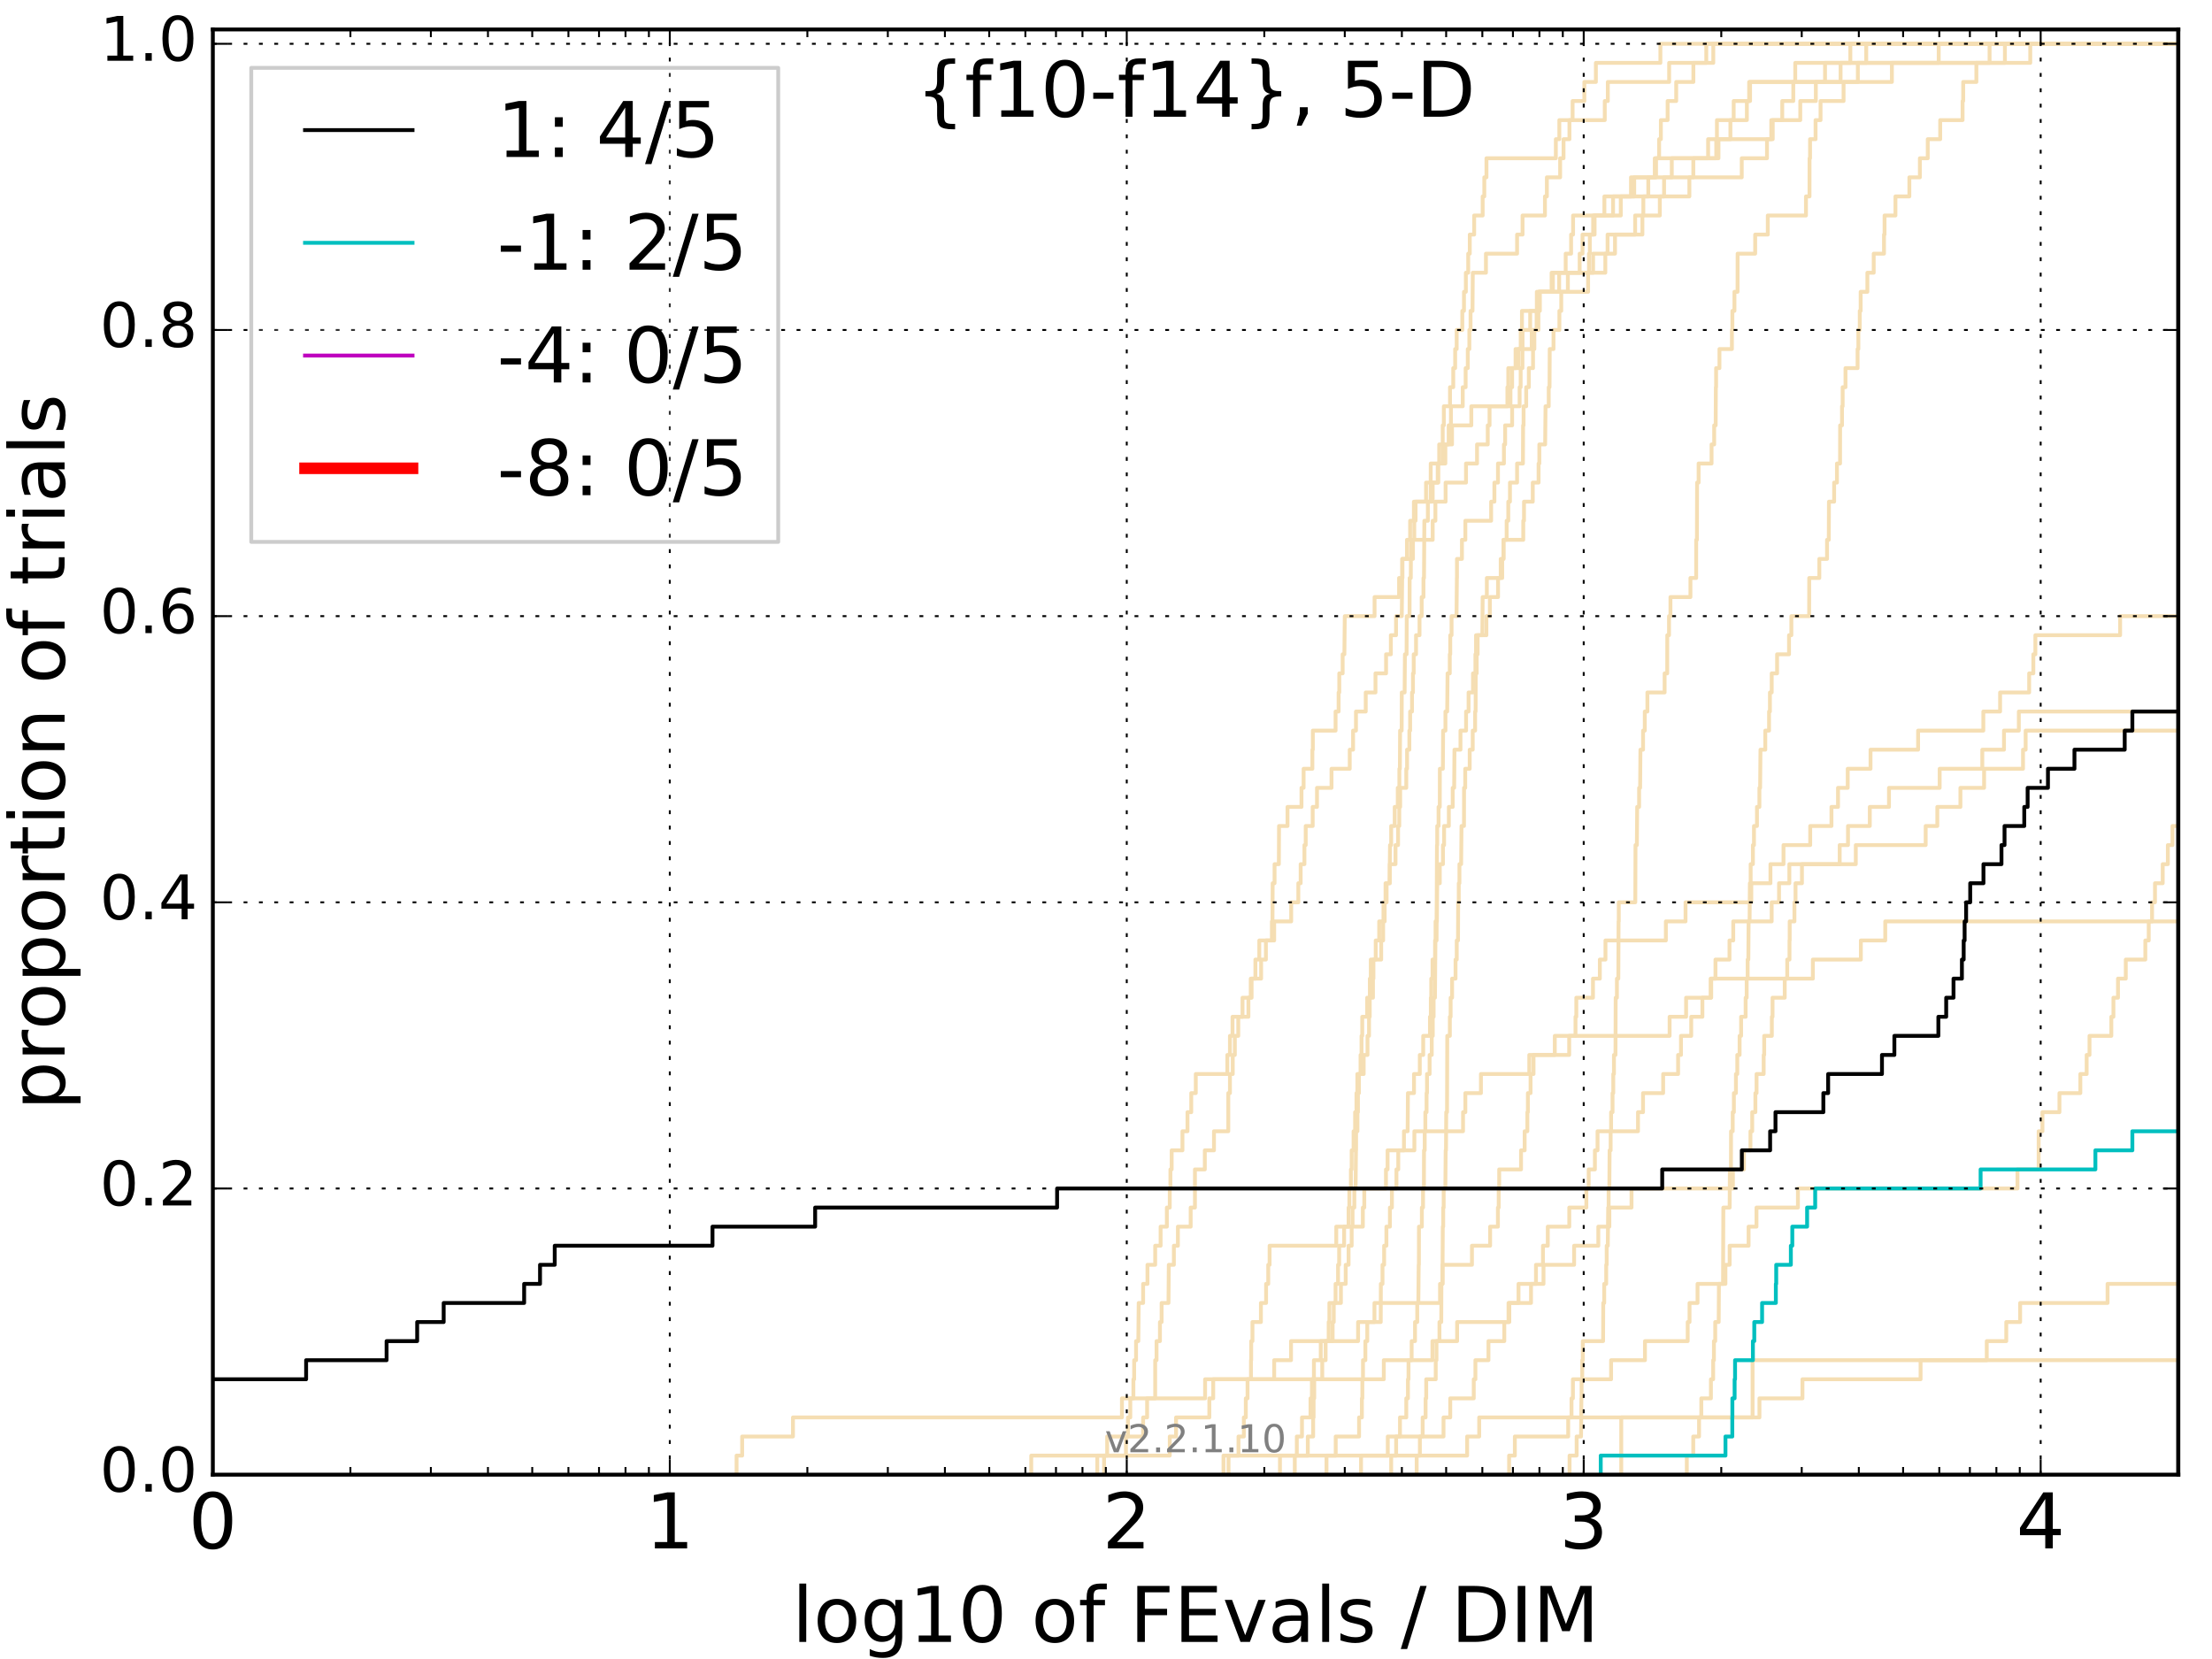 <?xml version="1.0" encoding="utf-8" standalone="no"?>
<!DOCTYPE svg PUBLIC "-//W3C//DTD SVG 1.1//EN"
  "http://www.w3.org/Graphics/SVG/1.1/DTD/svg11.dtd">
<!-- Created with matplotlib (http://matplotlib.org/) -->
<svg height="432pt" version="1.1" viewBox="0 0 576 432" width="576pt" xmlns="http://www.w3.org/2000/svg" xmlns:xlink="http://www.w3.org/1999/xlink">
 <defs>
  <style type="text/css">
*{stroke-linecap:butt;stroke-linejoin:round;stroke-miterlimit:100000;}
  </style>
 </defs>
 <g id="figure_1">
  <g id="patch_1">
   <path d="M 0 432 
L 576 432 
L 576 0 
L 0 0 
z
" style="fill:#ffffff;"/>
  </g>
  <g id="axes_1">
   <g id="patch_2">
    <path d="M 55.425 384 
L 567.24 384 
L 567.24 7.678 
L 55.425 7.678 
z
" style="fill:#ffffff;"/>
   </g>
   <g id="line2d_1">
    <path clip-path="url(#pb96343b73b)" d="M 318.59 384 
L 318.59 379.032 
L 322.501 379.032 
L 322.501 374.064 
L 323.894 374.064 
L 323.894 369.096 
L 324.408 369.096 
L 324.408 364.128 
L 324.859 364.128 
L 324.859 359.16 
L 325.751 359.16 
L 325.751 354.192 
L 325.807 354.192 
L 325.807 349.224 
L 326.137 349.224 
L 326.137 344.256 
L 328.338 344.256 
L 328.338 339.289 
L 329.687 339.289 
L 329.687 334.321 
L 330.248 334.321 
L 330.248 329.353 
L 330.601 329.353 
L 330.601 324.385 
L 347.96 324.385 
L 347.96 319.417 
L 354.883 319.417 
L 354.883 314.449 
L 355.259 314.449 
L 355.259 309.481 
L 360.903 309.481 
L 360.903 304.513 
L 361.322 304.513 
L 361.322 299.545 
L 368.298 299.545 
L 368.298 294.577 
L 380.972 294.577 
L 380.972 289.609 
L 381.576 289.609 
L 381.576 284.641 
L 385.634 284.641 
L 385.634 279.673 
L 398.226 279.673 
L 398.226 274.705 
L 408.611 274.705 
L 408.611 269.737 
L 434.762 269.737 
L 434.762 264.769 
L 439.057 264.769 
L 439.057 259.801 
L 445.596 259.801 
L 445.596 254.833 
L 472.068 254.833 
L 472.068 249.866 
L 484.561 249.866 
L 484.561 244.898 
L 490.911 244.898 
L 490.911 239.93 
L 490.911 239.93 
L 490.911 239.93 
L 567.24 239.93 
" style="fill:none;stroke:#f5deb3;stroke-linecap:square;"/>
   </g>
   <g id="line2d_2"/>
   <g id="line2d_3">
    <path clip-path="url(#pb96343b73b)" d="M 191.803 384 
L 191.803 379.032 
L 193.258 379.032 
L 193.258 374.064 
L 206.484 374.064 
L 206.484 369.096 
L 292.15 369.096 
L 292.15 364.128 
L 313.804 364.128 
L 313.804 359.16 
L 360.34 359.16 
L 360.34 354.192 
L 373.003 354.192 
L 373.003 349.224 
L 379.43 349.224 
L 379.43 344.256 
L 393.024 344.256 
L 393.024 339.289 
L 395.419 339.289 
L 395.419 334.321 
L 401.925 334.321 
L 401.925 329.353 
L 409.896 329.353 
L 409.896 324.385 
L 416.199 324.385 
L 416.199 319.417 
L 419.075 319.417 
L 419.075 314.449 
L 424.844 314.449 
L 424.844 309.481 
L 451.245 309.481 
L 451.245 304.513 
L 454.126 304.513 
L 454.126 299.545 
L 455.813 299.545 
L 455.813 294.577 
L 456.27 294.577 
L 456.27 289.609 
L 457.095 289.609 
L 457.095 284.641 
L 457.407 284.641 
L 457.407 279.673 
L 459.256 279.673 
L 459.256 274.705 
L 459.393 274.705 
L 459.393 269.737 
L 461.385 269.737 
L 461.385 264.769 
L 461.569 264.769 
L 461.569 259.801 
L 464.739 259.801 
L 464.739 254.833 
L 465.391 254.833 
L 465.391 249.866 
L 465.977 249.866 
L 465.977 244.898 
L 466.029 244.898 
L 466.029 239.93 
L 467.266 239.93 
L 467.266 234.962 
L 467.551 234.962 
L 467.551 229.994 
L 469.223 229.994 
L 469.223 225.026 
L 479.052 225.026 
L 479.052 220.058 
L 481.214 220.058 
L 481.214 215.09 
L 486.891 215.09 
L 486.891 210.122 
L 491.888 210.122 
L 491.888 205.154 
L 505.085 205.154 
L 505.085 200.186 
L 516.187 200.186 
L 516.187 195.218 
L 521.836 195.218 
L 521.836 190.25 
L 525.7 190.25 
L 525.7 185.282 
L 525.7 185.282 
L 525.7 185.282 
L 567.24 185.282 
" style="fill:none;stroke:#f5deb3;stroke-linecap:square;"/>
   </g>
   <g id="line2d_4">
    <path clip-path="url(#pb96343b73b)" d="M 333.297 384 
L 333.297 379.032 
L 340.549 379.032 
L 340.549 374.064 
L 341.941 374.064 
L 341.941 369.096 
L 342.062 369.096 
L 342.062 364.128 
L 342.223 364.128 
L 342.223 359.16 
L 344.31 359.16 
L 344.31 354.192 
L 345.19 354.192 
L 345.19 349.224 
L 347.017 349.224 
L 347.017 344.256 
L 347.309 344.256 
L 347.309 339.289 
L 349.169 339.289 
L 349.169 334.321 
L 350.418 334.321 
L 350.418 329.353 
L 351.167 329.353 
L 351.167 324.385 
L 351.972 324.385 
L 351.972 319.417 
L 352.204 319.417 
L 352.204 314.449 
L 352.666 314.449 
L 352.666 309.481 
L 352.993 309.481 
L 353.091 299.545 
L 353.124 299.545 
L 353.124 294.577 
L 353.48 294.577 
L 353.48 289.609 
L 353.609 289.609 
L 353.609 284.641 
L 353.867 284.641 
L 353.867 279.673 
L 355.103 279.673 
L 355.103 274.705 
L 356.095 274.705 
L 356.095 269.737 
L 356.493 269.737 
L 356.493 264.769 
L 356.676 264.769 
L 356.676 259.801 
L 357.52 259.801 
L 357.52 254.833 
L 357.639 254.833 
L 357.639 249.866 
L 359.657 249.866 
L 359.657 244.898 
L 360.17 244.898 
L 360.17 239.93 
L 360.566 239.93 
L 360.566 234.962 
L 361.071 234.962 
L 361.071 229.994 
L 361.846 229.994 
L 361.956 220.058 
L 362.257 220.058 
L 362.257 215.09 
L 363.176 215.09 
L 363.176 210.122 
L 363.974 210.122 
L 363.974 205.154 
L 364.394 205.154 
L 364.394 200.186 
L 364.525 200.186 
L 364.577 190.25 
L 364.992 190.25 
L 365.018 180.314 
L 365.762 180.314 
L 365.839 170.378 
L 366.27 170.378 
L 366.32 160.443 
L 367.046 160.443 
L 367.071 150.507 
L 367.368 150.507 
L 367.417 140.571 
L 368.274 140.571 
L 368.274 135.603 
L 368.613 135.603 
L 368.613 130.635 
L 371.337 130.635 
L 371.337 125.667 
L 374.53 125.667 
L 374.53 120.699 
L 376.368 120.699 
L 376.368 115.731 
L 378.103 115.731 
L 378.103 110.763 
L 383.128 110.763 
L 383.128 105.795 
L 393.324 105.795 
L 393.324 100.827 
L 393.756 100.827 
L 393.756 95.859 
L 395.405 95.859 
L 395.405 90.891 
L 395.99 90.891 
L 395.99 85.923 
L 396.315 85.923 
L 396.315 80.955 
L 400.187 80.955 
L 400.187 75.987 
L 404.372 75.987 
L 404.372 71.02 
L 414.837 71.02 
L 414.837 66.052 
L 420.544 66.052 
L 420.544 61.084 
L 427.681 61.084 
L 427.681 56.116 
L 427.919 56.116 
L 427.919 51.148 
L 433.32 51.148 
L 433.32 46.18 
L 440.935 46.18 
L 440.935 41.212 
L 444.791 41.212 
L 444.791 36.244 
L 461.241 36.244 
L 461.241 31.276 
L 468.787 31.276 
L 468.787 26.308 
L 472.841 26.308 
L 472.841 21.34 
L 475.233 21.34 
L 475.233 16.372 
L 485.961 16.372 
L 485.961 11.404 
L 485.961 11.404 
L 567.24 11.404 
L 567.24 11.404 
" style="fill:none;stroke:#f5deb3;stroke-linecap:square;"/>
   </g>
   <g id="line2d_5">
    <path clip-path="url(#pb96343b73b)" d="M 392.964 384 
L 392.964 379.032 
L 394.463 379.032 
L 394.463 374.064 
L 408.355 374.064 
L 408.355 369.096 
L 409.219 369.096 
L 409.219 364.128 
L 409.581 364.128 
L 409.581 359.16 
L 419.527 359.16 
L 419.527 354.192 
L 428.345 354.192 
L 428.345 349.224 
L 439.474 349.224 
L 439.474 344.256 
L 439.95 344.256 
L 439.95 339.289 
L 442.035 339.289 
L 442.035 334.321 
L 449.298 334.321 
L 449.298 329.353 
L 450.395 329.353 
L 450.395 324.385 
L 455.329 324.385 
L 455.329 319.417 
L 457.386 319.417 
L 457.386 314.449 
L 468.176 314.449 
L 468.176 309.481 
L 525.344 309.481 
L 525.344 304.513 
L 530.862 304.513 
L 530.862 299.545 
L 530.862 299.545 
L 530.862 294.577 
L 531.847 294.577 
L 531.847 289.609 
L 536.274 289.609 
L 536.274 284.641 
L 541.717 284.641 
L 541.717 279.673 
L 543.362 279.673 
L 543.362 274.705 
L 544.101 274.705 
L 544.101 269.737 
L 549.785 269.737 
L 549.785 264.769 
L 550.332 264.769 
L 550.332 259.801 
L 551.523 259.801 
L 551.523 254.833 
L 553.55 254.833 
L 553.55 249.866 
L 558.638 249.866 
L 558.638 244.898 
L 559.523 244.898 
L 559.523 239.93 
L 560.39 239.93 
L 560.39 234.962 
L 561.155 234.962 
L 561.155 229.994 
L 563.167 229.994 
L 563.167 225.026 
L 564.507 225.026 
L 564.507 220.058 
L 565.709 220.058 
L 565.709 215.09 
L 568.055 215.09 
L 568.055 210.122 
L 569.326 210.122 
L 569.326 205.154 
L 569.847 205.154 
L 569.847 200.186 
L 569.868 200.186 
L 569.868 195.218 
L 570.552 195.218 
L 570.552 190.25 
L 575.088 190.25 
L 575.088 185.282 
L 575.494 185.282 
L 575.494 180.314 
L 577 180.314 
" style="fill:none;stroke:#f5deb3;stroke-linecap:square;"/>
   </g>
   <g id="line2d_6"/>
   <g id="line2d_7">
    <path clip-path="url(#pb96343b73b)" d="M 368.901 384 
L 368.901 379.032 
L 369.734 379.032 
L 369.734 374.064 
L 370.46 374.064 
L 370.46 369.096 
L 371.222 369.096 
L 371.222 364.128 
L 371.383 364.128 
L 371.383 359.16 
L 373.859 359.16 
L 373.859 354.192 
L 374.055 354.192 
L 374.055 349.224 
L 374.831 349.224 
L 374.831 344.256 
L 375.299 344.256 
L 375.341 334.321 
L 375.616 334.321 
L 375.7 319.417 
L 375.805 319.417 
L 375.805 314.449 
L 375.931 314.449 
L 375.931 309.481 
L 376.368 309.481 
L 376.451 299.545 
L 376.534 299.545 
L 376.596 289.609 
L 376.802 289.609 
L 376.864 269.737 
L 377.538 269.737 
L 377.538 264.769 
L 377.74 264.769 
L 377.74 259.801 
L 378.123 259.801 
L 378.123 254.833 
L 379.018 254.833 
L 379.018 249.866 
L 379.332 249.866 
L 379.332 244.898 
L 379.664 244.898 
L 379.703 234.962 
L 379.859 234.962 
L 379.859 229.994 
L 380.033 229.994 
L 380.033 225.026 
L 380.476 225.026 
L 380.572 215.09 
L 381.218 215.09 
L 381.237 205.154 
L 381.538 205.154 
L 381.538 200.186 
L 382.708 200.186 
L 382.708 195.218 
L 383.491 195.218 
L 383.491 190.25 
L 384.12 190.25 
L 384.12 185.282 
L 384.245 185.282 
L 384.281 175.346 
L 384.529 175.346 
L 384.529 170.378 
L 384.777 170.378 
L 384.777 165.41 
L 385.997 165.41 
L 386.083 155.475 
L 387.172 155.475 
L 387.172 150.507 
L 391.172 150.507 
L 391.172 145.539 
L 391.514 145.539 
L 391.514 140.571 
L 396.653 140.571 
L 396.653 135.603 
L 396.849 135.603 
L 396.849 130.635 
L 399.129 130.635 
L 399.129 125.667 
L 400.643 125.667 
L 400.643 120.699 
L 400.838 120.699 
L 400.838 115.731 
L 402.353 115.731 
L 402.454 105.795 
L 403.286 105.795 
L 403.286 100.827 
L 403.495 100.827 
L 403.545 90.891 
L 404.529 90.891 
L 404.529 85.923 
L 406.058 85.923 
L 406.058 80.955 
L 406.547 80.955 
L 406.547 75.987 
L 408.265 75.987 
L 408.265 71.02 
L 411.34 71.02 
L 411.34 66.052 
L 412.084 66.052 
L 412.084 61.084 
L 414.857 61.084 
L 414.857 56.116 
L 417.779 56.116 
L 417.779 51.148 
L 425.546 51.148 
L 425.546 46.18 
L 435.328 46.18 
L 435.328 41.212 
L 447.486 41.212 
L 447.486 36.244 
L 450.593 36.244 
L 450.593 31.276 
L 454.881 31.276 
L 454.881 26.308 
L 455.715 26.308 
L 455.715 21.34 
L 467.476 21.34 
L 467.476 16.372 
L 522.075 16.372 
L 522.075 11.404 
L 522.075 11.404 
L 567.24 11.404 
L 567.24 11.404 
" style="fill:none;stroke:#f5deb3;stroke-linecap:square;"/>
   </g>
   <g id="line2d_8">
    <path clip-path="url(#pb96343b73b)" d="M 640.53 384 
" style="fill:none;stroke:#f5deb3;stroke-linecap:square;"/>
   </g>
   <g id="line2d_9">
    <path clip-path="url(#pb96343b73b)" d="M 362.257 384 
L 362.257 379.032 
L 363.55 379.032 
L 363.55 374.064 
L 364.551 374.064 
L 364.551 369.096 
L 366.194 369.096 
L 366.194 364.128 
L 366.622 364.128 
L 366.622 359.16 
L 366.772 359.16 
L 366.772 354.192 
L 367.59 354.192 
L 367.59 349.224 
L 368.468 349.224 
L 368.468 344.256 
L 369.045 344.256 
L 369.045 339.289 
L 369.331 339.289 
L 369.426 329.353 
L 369.474 329.353 
L 369.497 319.417 
L 370.25 319.417 
L 370.25 314.449 
L 370.553 314.449 
L 370.553 309.481 
L 370.785 309.481 
L 370.808 299.545 
L 370.993 299.545 
L 370.993 294.577 
L 371.154 294.577 
L 371.154 289.609 
L 371.474 289.609 
L 371.474 284.641 
L 371.588 284.641 
L 371.588 279.673 
L 372.266 279.673 
L 372.266 274.705 
L 372.825 274.705 
L 372.825 269.737 
L 373.091 269.737 
L 373.091 264.769 
L 373.312 264.769 
L 373.312 259.801 
L 373.663 259.801 
L 373.772 244.898 
L 374.077 244.898 
L 374.185 220.058 
L 374.25 220.058 
L 374.25 215.09 
L 374.595 215.09 
L 374.595 210.122 
L 374.916 210.122 
L 374.937 200.186 
L 375.721 200.186 
L 375.784 190.25 
L 376.389 190.25 
L 376.389 185.282 
L 376.843 185.282 
L 376.946 175.346 
L 377.518 175.346 
L 377.518 170.378 
L 377.639 170.378 
L 377.639 165.41 
L 377.982 165.41 
L 377.982 160.443 
L 379.274 160.443 
L 379.372 150.507 
L 379.391 150.507 
L 379.391 145.539 
L 380.686 145.539 
L 380.686 140.571 
L 381.576 140.571 
L 381.576 135.603 
L 388.288 135.603 
L 388.288 130.635 
L 389.138 130.635 
L 389.138 125.667 
L 390.07 125.667 
L 390.07 120.699 
L 391.622 120.699 
L 391.622 115.731 
L 391.93 115.731 
L 391.93 110.763 
L 393.756 110.763 
L 393.756 105.795 
L 395.705 105.795 
L 395.705 100.827 
L 395.976 100.827 
L 395.976 95.859 
L 396.442 95.859 
L 396.442 90.891 
L 398.862 90.891 
L 398.862 85.923 
L 400.135 85.923 
L 400.135 80.955 
L 400.98 80.955 
L 400.98 75.987 
L 404.033 75.987 
L 404.033 71.02 
L 413.762 71.02 
L 413.762 66.052 
L 413.983 66.052 
L 413.983 61.084 
L 415.23 61.084 
L 415.23 56.116 
L 422.049 56.116 
L 422.049 51.148 
L 429.211 51.148 
L 429.211 46.18 
L 430.9 46.18 
L 430.9 41.212 
L 432.029 41.212 
L 432.029 36.244 
L 432.486 36.244 
L 432.486 31.276 
L 434.243 31.276 
L 434.243 26.308 
L 436.482 26.308 
L 436.482 21.34 
L 440.952 21.34 
L 440.952 16.372 
L 444.314 16.372 
L 444.314 11.404 
L 444.314 11.404 
L 567.24 11.404 
L 567.24 11.404 
" style="fill:none;stroke:#f5deb3;stroke-linecap:square;"/>
   </g>
   <g id="line2d_10">
    <path clip-path="url(#pb96343b73b)" d="M 626.02 384 
" style="fill:none;stroke:#f5deb3;stroke-linecap:square;"/>
   </g>
   <g id="line2d_11">
    <path clip-path="url(#pb96343b73b)" d="M 730.653 384 
" style="fill:none;stroke:#f5deb3;stroke-linecap:square;"/>
   </g>
   <g id="line2d_12">
    <path clip-path="url(#pb96343b73b)" d="M 319.906 384 
L 319.906 379.032 
L 382.043 379.032 
L 382.043 374.064 
L 385.181 374.064 
L 385.181 369.096 
L 458.155 369.096 
L 458.155 364.128 
L 469.357 364.128 
L 469.357 359.16 
L 500.115 359.16 
L 500.115 354.192 
L 517.348 354.192 
L 517.348 349.224 
L 522.43 349.224 
L 522.43 344.256 
L 526.038 344.256 
L 526.038 339.289 
L 548.806 339.289 
L 548.806 334.321 
L 548.806 334.321 
L 548.806 334.321 
L 567.24 334.321 
" style="fill:none;stroke:#f5deb3;stroke-linecap:square;"/>
   </g>
   <g id="line2d_13"/>
   <g id="line2d_14">
    <path clip-path="url(#pb96343b73b)" d="M 354.409 384 
L 354.409 379.032 
L 361.377 379.032 
L 361.377 374.064 
L 375.889 374.064 
L 375.889 369.096 
L 377.639 369.096 
L 377.639 364.128 
L 383.762 364.128 
L 383.762 359.16 
L 384.192 359.16 
L 384.192 354.192 
L 387.591 354.192 
L 387.591 349.224 
L 391.715 349.224 
L 391.715 344.256 
L 392.814 344.256 
L 392.814 339.289 
L 398.673 339.289 
L 398.673 334.321 
L 399.964 334.321 
L 399.964 329.353 
L 401.785 329.353 
L 401.785 324.385 
L 403.039 324.385 
L 403.039 319.417 
L 408.634 319.417 
L 408.634 314.449 
L 413.083 314.449 
L 413.083 309.481 
L 413.691 309.481 
L 413.691 304.513 
L 415.308 304.513 
L 415.308 299.545 
L 415.997 299.545 
L 415.997 294.577 
L 426.53 294.577 
L 426.53 289.609 
L 427.842 289.609 
L 427.842 284.641 
L 433.079 284.641 
L 433.079 279.673 
L 436.973 279.673 
L 436.973 274.705 
L 437.725 274.705 
L 437.725 269.737 
L 440.39 269.737 
L 440.39 264.769 
L 443.301 264.769 
L 443.301 259.801 
L 445.449 259.801 
L 445.449 254.833 
L 446.704 254.833 
L 446.704 249.866 
L 450.355 249.866 
L 450.355 244.898 
L 451.333 244.898 
L 451.333 239.93 
L 461.341 239.93 
L 461.341 234.962 
L 463.254 234.962 
L 463.254 229.994 
L 465.941 229.994 
L 465.941 225.026 
L 483.242 225.026 
L 483.242 220.058 
L 501.44 220.058 
L 501.44 215.09 
L 504.473 215.09 
L 504.473 210.122 
L 510.487 210.122 
L 510.487 205.154 
L 516.655 205.154 
L 516.655 200.186 
L 526.79 200.186 
L 526.79 195.218 
L 527.474 195.218 
L 527.474 190.25 
L 527.474 190.25 
L 527.474 190.25 
L 567.24 190.25 
" style="fill:none;stroke:#f5deb3;stroke-linecap:square;"/>
   </g>
   <g id="line2d_15"/>
   <g id="line2d_16"/>
   <g id="line2d_17">
    <path clip-path="url(#pb96343b73b)" d="M 439.241 384 
L 439.241 379.032 
L 440.917 379.032 
L 440.917 374.064 
L 442.43 374.064 
L 442.43 369.096 
L 443.016 369.096 
L 443.016 364.128 
L 445.52 364.128 
L 445.52 359.16 
L 446.105 359.16 
L 446.105 354.192 
L 446.304 354.192 
L 446.304 349.224 
L 446.64 349.224 
L 446.64 344.256 
L 447.543 344.256 
L 447.606 334.321 
L 448.677 334.321 
L 448.754 314.449 
L 450.4 314.449 
L 450.454 304.513 
L 450.736 304.513 
L 450.76 294.577 
L 451.196 294.577 
L 451.196 289.609 
L 451.498 289.609 
L 451.498 284.641 
L 452.033 284.641 
L 452.033 279.673 
L 452.387 279.673 
L 452.387 274.705 
L 452.989 274.705 
L 452.989 269.737 
L 453.379 269.737 
L 453.379 264.769 
L 454.558 264.769 
L 454.558 259.801 
L 454.831 259.801 
L 454.831 254.833 
L 455.085 254.833 
L 455.085 249.866 
L 455.266 249.866 
L 455.333 239.93 
L 455.589 239.93 
L 455.661 229.994 
L 455.866 229.994 
L 455.866 225.026 
L 456.451 225.026 
L 456.451 220.058 
L 456.733 220.058 
L 456.733 215.09 
L 457.511 215.09 
L 457.511 210.122 
L 458.146 210.122 
L 458.146 205.154 
L 458.333 205.154 
L 458.423 195.218 
L 459.675 195.218 
L 459.675 190.25 
L 460.655 190.25 
L 460.655 185.282 
L 460.886 185.282 
L 460.886 180.314 
L 461.349 180.314 
L 461.349 175.346 
L 462.749 175.346 
L 462.749 170.378 
L 465.86 170.378 
L 465.86 165.41 
L 466.466 165.41 
L 466.466 160.443 
L 471.098 160.443 
L 471.118 150.507 
L 473.747 150.507 
L 473.747 145.539 
L 475.757 145.539 
L 475.757 140.571 
L 476.21 140.571 
L 476.255 130.635 
L 477.604 130.635 
L 477.604 125.667 
L 478.339 125.667 
L 478.339 120.699 
L 479.146 120.699 
L 479.163 110.763 
L 479.655 110.763 
L 479.655 105.795 
L 479.823 105.795 
L 479.823 100.827 
L 480.561 100.827 
L 480.561 95.859 
L 483.713 95.859 
L 483.713 90.891 
L 483.912 90.891 
L 483.912 85.923 
L 484.276 85.923 
L 484.276 80.955 
L 484.51 80.955 
L 484.51 75.987 
L 486.259 75.987 
L 486.259 71.02 
L 487.91 71.02 
L 487.91 66.052 
L 490.587 66.052 
L 490.587 61.084 
L 490.735 61.084 
L 490.735 56.116 
L 493.57 56.116 
L 493.57 51.148 
L 497.193 51.148 
L 497.193 46.18 
L 499.931 46.18 
L 499.931 41.212 
L 501.983 41.212 
L 501.983 36.244 
L 505.222 36.244 
L 505.222 31.276 
L 511.051 31.276 
L 511.051 26.308 
L 511.213 26.308 
L 511.213 21.34 
L 514.645 21.34 
L 514.645 16.372 
L 518.079 16.372 
L 518.079 11.404 
L 518.079 11.404 
L 567.24 11.404 
L 567.24 11.404 
" style="fill:none;stroke:#f5deb3;stroke-linecap:square;"/>
   </g>
   <g id="line2d_18">
    <path clip-path="url(#pb96343b73b)" d="M 268.535 384 
L 268.535 379.032 
L 304.604 379.032 
L 304.604 374.064 
L 306.242 374.064 
L 306.242 369.096 
L 314.906 369.096 
L 314.906 364.128 
L 315.919 364.128 
L 315.919 359.16 
L 331.795 359.16 
L 331.795 354.192 
L 336.177 354.192 
L 336.177 349.224 
L 353.642 349.224 
L 353.642 344.256 
L 357.907 344.256 
L 357.907 339.289 
L 374.98 339.289 
L 374.98 334.321 
L 375.637 334.321 
L 375.637 329.353 
L 383.292 329.353 
L 383.292 324.385 
L 388.024 324.385 
L 388.024 319.417 
L 390.054 319.417 
L 390.054 314.449 
L 390.26 314.449 
L 390.26 309.481 
L 390.387 309.481 
L 390.387 304.513 
L 396.075 304.513 
L 396.075 299.545 
L 397.016 299.545 
L 397.016 294.577 
L 397.721 294.577 
L 397.721 289.609 
L 397.858 289.609 
L 397.858 284.641 
L 398.552 284.641 
L 398.552 279.673 
L 399.329 279.673 
L 399.329 274.705 
L 404.865 274.705 
L 404.865 269.737 
L 410.253 269.737 
L 410.253 264.769 
L 410.468 264.769 
L 410.468 259.801 
L 414.808 259.801 
L 414.808 254.833 
L 416.592 254.833 
L 416.592 249.866 
L 418.057 249.866 
L 418.057 244.898 
L 433.787 244.898 
L 433.787 239.93 
L 438.908 239.93 
L 438.908 234.962 
L 456.036 234.962 
L 456.036 229.994 
L 461.02 229.994 
L 461.02 225.026 
L 464.422 225.026 
L 464.422 220.058 
L 471.373 220.058 
L 471.373 215.09 
L 476.906 215.09 
L 476.906 210.122 
L 478.612 210.122 
L 478.612 205.154 
L 481.143 205.154 
L 481.143 200.186 
L 487.082 200.186 
L 487.082 195.218 
L 499.47 195.218 
L 499.47 190.25 
L 516.456 190.25 
L 516.456 185.282 
L 520.821 185.282 
L 520.821 180.314 
L 528.389 180.314 
L 528.389 175.346 
L 529.476 175.346 
L 529.476 170.378 
L 530.006 170.378 
L 530.006 165.41 
L 552.077 165.41 
L 552.077 160.443 
L 552.077 160.443 
L 552.077 160.443 
L 567.24 160.443 
" style="fill:none;stroke:#f5deb3;stroke-linecap:square;"/>
   </g>
   <g id="line2d_19">
    <path clip-path="url(#pb96343b73b)" d="M 757.453 384 
" style="fill:none;stroke:#f5deb3;stroke-linecap:square;"/>
   </g>
   <g id="line2d_20">
    <path clip-path="url(#pb96343b73b)" d="M 287.499 384 
L 287.499 379.032 
L 293.198 379.032 
L 293.198 374.064 
L 297.668 374.064 
L 297.668 369.096 
L 298.705 369.096 
L 298.705 364.128 
L 300.807 364.128 
L 300.807 354.192 
L 301.164 354.192 
L 301.164 349.224 
L 302.046 349.224 
L 302.046 344.256 
L 302.481 344.256 
L 302.481 339.289 
L 304.27 339.289 
L 304.354 329.353 
L 305.675 329.353 
L 305.675 324.385 
L 306.724 324.385 
L 306.724 319.417 
L 310.049 319.417 
L 310.049 314.449 
L 311.16 314.449 
L 311.16 304.513 
L 313.734 304.513 
L 313.734 299.545 
L 316.119 299.545 
L 316.119 294.577 
L 319.844 294.577 
L 319.844 284.641 
L 320.276 284.641 
L 320.276 279.673 
L 321.008 279.673 
L 321.008 274.705 
L 321.55 274.705 
L 321.55 269.737 
L 322.442 269.737 
L 322.442 264.769 
L 325.084 264.769 
L 325.084 259.801 
L 325.917 259.801 
L 325.917 254.833 
L 326.899 254.833 
L 326.899 249.866 
L 327.916 249.866 
L 327.916 244.898 
L 331.202 244.898 
L 331.202 239.93 
L 331.351 239.93 
L 331.4 229.994 
L 331.893 229.994 
L 331.893 225.026 
L 333.01 225.026 
L 333.058 215.09 
L 335.265 215.09 
L 335.265 210.122 
L 338.904 210.122 
L 338.904 205.154 
L 339.458 205.154 
L 339.458 200.186 
L 341.739 200.186 
L 341.739 195.218 
L 341.86 195.218 
L 341.86 190.25 
L 347.78 190.25 
L 347.78 185.282 
L 348.568 185.282 
L 348.568 180.314 
L 348.745 180.314 
L 348.745 175.346 
L 349.623 175.346 
L 349.623 170.378 
L 350.074 170.378 
L 350.178 160.443 
L 357.936 160.443 
L 357.936 155.475 
L 364.315 155.475 
L 364.315 150.507 
L 365.121 150.507 
L 365.121 145.539 
L 367.933 145.539 
L 367.933 140.571 
L 373.069 140.571 
L 373.069 135.603 
L 373.772 135.603 
L 373.772 130.635 
L 376.43 130.635 
L 376.43 125.667 
L 381.744 125.667 
L 381.744 120.699 
L 384.618 120.699 
L 384.618 115.731 
L 387.407 115.731 
L 387.407 110.763 
L 387.875 110.763 
L 387.875 105.795 
L 392.526 105.795 
L 392.526 100.827 
L 392.753 100.827 
L 392.753 95.859 
L 394.652 95.859 
L 394.652 90.891 
L 396.47 90.891 
L 396.47 85.923 
L 398.457 85.923 
L 398.457 80.955 
L 400.695 80.955 
L 400.695 75.987 
L 413.54 75.987 
L 413.54 71.02 
L 418.02 71.02 
L 418.02 66.052 
L 418.61 66.052 
L 418.61 61.084 
L 425.786 61.084 
L 425.786 56.116 
L 432.212 56.116 
L 432.212 51.148 
L 439.907 51.148 
L 439.907 46.18 
L 453.547 46.18 
L 453.547 41.212 
L 460.121 41.212 
L 460.121 36.244 
L 461.613 36.244 
L 461.613 31.276 
L 464.093 31.276 
L 464.093 26.308 
L 466.968 26.308 
L 466.968 21.34 
L 492.644 21.34 
L 492.644 16.372 
L 528.673 16.372 
L 528.673 11.404 
L 528.673 11.404 
L 567.24 11.404 
L 567.24 11.404 
" style="fill:none;stroke:#f5deb3;stroke-linecap:square;"/>
   </g>
   <g id="line2d_21"/>
   <g id="line2d_22">
    <path clip-path="url(#pb96343b73b)" d="M 285.731 384 
L 285.731 379.032 
L 288.304 379.032 
L 288.304 374.064 
L 293.714 374.064 
L 293.714 369.096 
L 294.327 369.096 
L 294.327 364.128 
L 295.133 364.128 
L 295.133 359.16 
L 295.332 359.16 
L 295.332 354.192 
L 295.828 354.192 
L 295.828 349.224 
L 296.416 349.224 
L 296.513 339.289 
L 297.668 339.289 
L 297.668 334.321 
L 298.798 334.321 
L 298.798 329.353 
L 300.807 329.353 
L 300.807 324.385 
L 302.22 324.385 
L 302.22 319.417 
L 303.85 319.417 
L 303.85 314.449 
L 304.604 314.449 
L 304.604 309.481 
L 304.771 309.481 
L 304.771 304.513 
L 305.101 304.513 
L 305.101 299.545 
L 307.908 299.545 
L 307.908 294.577 
L 309.219 294.577 
L 309.219 289.609 
L 310.199 289.609 
L 310.199 284.641 
L 311.38 284.641 
L 311.38 279.673 
L 319.596 279.673 
L 319.596 274.705 
L 320.276 274.705 
L 320.276 269.737 
L 320.947 269.737 
L 320.947 264.769 
L 323.55 264.769 
L 323.55 259.801 
L 325.696 259.801 
L 325.696 254.833 
L 328.391 254.833 
L 328.391 249.866 
L 329.636 249.866 
L 329.636 244.898 
L 331.795 244.898 
L 331.795 239.93 
L 336.222 239.93 
L 336.222 234.962 
L 338.083 234.962 
L 338.083 229.994 
L 338.689 229.994 
L 338.689 225.026 
L 339.67 225.026 
L 339.67 220.058 
L 340.006 220.058 
L 340.006 215.09 
L 341.82 215.09 
L 341.82 210.122 
L 342.941 210.122 
L 342.941 205.154 
L 346.723 205.154 
L 346.723 200.186 
L 351.47 200.186 
L 351.47 195.218 
L 352.337 195.218 
L 352.337 190.25 
L 353.091 190.25 
L 353.091 185.282 
L 355.633 185.282 
L 355.633 180.314 
L 358.173 180.314 
L 358.173 175.346 
L 360.931 175.346 
L 360.931 170.378 
L 362.175 170.378 
L 362.175 165.41 
L 363.523 165.41 
L 363.523 160.443 
L 365.018 160.443 
L 365.121 150.507 
L 365.199 150.507 
L 365.199 145.539 
L 366.37 145.539 
L 366.37 140.571 
L 367.195 140.571 
L 367.195 135.603 
L 368.177 135.603 
L 368.177 130.635 
L 372.535 130.635 
L 372.558 120.699 
L 375.7 120.699 
L 375.7 115.731 
L 377.233 115.731 
L 377.233 110.763 
L 377.821 110.763 
L 377.821 105.795 
L 380.896 105.795 
L 380.896 100.827 
L 381.651 100.827 
L 381.651 95.859 
L 382.21 95.859 
L 382.21 90.891 
L 382.616 90.891 
L 382.616 85.923 
L 382.928 85.923 
L 382.928 80.955 
L 383.437 80.955 
L 383.509 71.02 
L 386.936 71.02 
L 386.936 66.052 
L 395.044 66.052 
L 395.044 61.084 
L 396.47 61.084 
L 396.47 56.116 
L 402.303 56.116 
L 402.303 51.148 
L 402.803 51.148 
L 402.803 46.18 
L 406.257 46.18 
L 406.257 41.212 
L 407.145 41.212 
L 407.145 36.244 
L 408.678 36.244 
L 408.678 31.276 
L 417.881 31.276 
L 417.881 26.308 
L 418.674 26.308 
L 418.674 21.34 
L 434.641 21.34 
L 434.641 16.372 
L 446.137 16.372 
L 446.137 11.404 
L 446.137 11.404 
L 567.24 11.404 
L 567.24 11.404 
" style="fill:none;stroke:#f5deb3;stroke-linecap:square;"/>
   </g>
   <g id="line2d_23">
    <path clip-path="url(#pb96343b73b)" d="M 635.322 384 
" style="fill:none;stroke:#f5deb3;stroke-linecap:square;"/>
   </g>
   <g id="line2d_24">
    <path clip-path="url(#pb96343b73b)" d="M 345.417 384 
L 345.417 379.032 
L 347.816 379.032 
L 347.816 374.064 
L 353.899 374.064 
L 353.899 369.096 
L 354.631 369.096 
L 354.631 364.128 
L 354.757 364.128 
L 354.757 359.16 
L 354.915 359.16 
L 354.915 354.192 
L 355.539 354.192 
L 355.539 349.224 
L 356.034 349.224 
L 356.034 344.256 
L 359.542 344.256 
L 359.571 334.321 
L 360 334.321 
L 360 329.353 
L 360.425 329.353 
L 360.425 324.385 
L 361.015 324.385 
L 361.015 319.417 
L 361.929 319.417 
L 361.929 314.449 
L 362.448 314.449 
L 362.448 309.481 
L 363.63 309.481 
L 363.63 304.513 
L 364.105 304.513 
L 364.105 299.545 
L 365.584 299.545 
L 365.584 294.577 
L 366.546 294.577 
L 366.622 284.641 
L 368.201 284.641 
L 368.201 279.673 
L 369.71 279.673 
L 369.71 274.705 
L 370.6 274.705 
L 370.6 269.737 
L 372.356 269.737 
L 372.356 264.769 
L 372.58 264.769 
L 372.58 259.801 
L 372.692 259.801 
L 372.692 254.833 
L 373.025 254.833 
L 373.025 249.866 
L 373.685 249.866 
L 373.685 244.898 
L 373.816 244.898 
L 373.816 239.93 
L 374.163 239.93 
L 374.25 229.994 
L 374.916 229.994 
L 374.916 225.026 
L 375.742 225.026 
L 375.742 220.058 
L 376.035 220.058 
L 376.035 215.09 
L 377.273 215.09 
L 377.273 210.122 
L 378.283 210.122 
L 378.283 205.154 
L 378.662 205.154 
L 378.741 195.218 
L 380.303 195.218 
L 380.303 190.25 
L 381.763 190.25 
L 381.763 185.282 
L 382.413 185.282 
L 382.413 180.314 
L 383.564 180.314 
L 383.564 175.346 
L 384.192 175.346 
L 384.192 170.378 
L 384.352 170.378 
L 384.352 165.41 
L 387.054 165.41 
L 387.054 160.443 
L 387.958 160.443 
L 387.958 155.475 
L 390.086 155.475 
L 390.086 150.507 
L 390.781 150.507 
L 390.781 145.539 
L 391.499 145.539 
L 391.499 140.571 
L 392.328 140.571 
L 392.328 135.603 
L 392.753 135.603 
L 392.753 130.635 
L 393.19 130.635 
L 393.19 125.667 
L 395.044 125.667 
L 395.044 120.699 
L 396.569 120.699 
L 396.611 110.763 
L 396.737 110.763 
L 396.737 105.795 
L 397.418 105.795 
L 397.418 100.827 
L 398.104 100.827 
L 398.104 95.859 
L 399.196 95.859 
L 399.196 90.891 
L 399.542 90.891 
L 399.542 85.923 
L 400.592 85.923 
L 400.592 80.955 
L 400.721 80.955 
L 400.721 75.987 
L 406 75.987 
L 406 71.02 
L 407.703 71.02 
L 407.703 66.052 
L 409.109 66.052 
L 409.109 61.084 
L 409.624 61.084 
L 409.624 56.116 
L 420.038 56.116 
L 420.038 51.148 
L 424.706 51.148 
L 424.706 46.18 
L 431.231 46.18 
L 431.231 41.212 
L 446.911 41.212 
L 446.911 36.244 
L 447.086 36.244 
L 447.086 31.276 
L 451.449 31.276 
L 451.449 26.308 
L 455.477 26.308 
L 455.477 21.34 
L 479.282 21.34 
L 479.282 16.372 
L 481.822 16.372 
L 481.822 11.404 
L 481.822 11.404 
L 567.24 11.404 
L 567.24 11.404 
" style="fill:none;stroke:#f5deb3;stroke-linecap:square;"/>
   </g>
   <g id="line2d_25"/>
   <g id="line2d_26">
    <path clip-path="url(#pb96343b73b)" d="M 408.711 384 
L 408.711 379.032 
L 410.554 379.032 
L 410.554 374.064 
L 411.698 374.064 
L 411.792 364.128 
L 411.844 364.128 
L 411.844 359.16 
L 412.011 359.16 
L 412.011 354.192 
L 412.157 354.192 
L 412.157 349.224 
L 417.442 349.224 
L 417.48 339.289 
L 417.732 339.289 
L 417.732 334.321 
L 418.251 334.321 
L 418.251 329.353 
L 418.38 329.353 
L 418.38 324.385 
L 418.665 324.385 
L 418.766 314.449 
L 418.884 314.449 
L 418.884 309.481 
L 419.066 309.481 
L 419.139 299.545 
L 419.41 299.545 
L 419.41 294.577 
L 419.527 294.577 
L 419.527 289.609 
L 419.904 289.609 
L 419.904 284.641 
L 420.091 284.641 
L 420.091 279.673 
L 420.269 279.673 
L 420.269 274.705 
L 420.667 274.705 
L 420.72 259.801 
L 421.044 259.801 
L 421.044 254.833 
L 421.41 254.833 
L 421.471 239.93 
L 421.523 239.93 
L 421.523 234.962 
L 425.826 234.962 
L 425.881 220.058 
L 426.238 220.058 
L 426.317 210.122 
L 426.82 210.122 
L 426.82 205.154 
L 427.085 205.154 
L 427.163 195.218 
L 427.85 195.218 
L 427.85 190.25 
L 428.3 190.25 
L 428.3 185.282 
L 428.979 185.282 
L 428.979 180.314 
L 433.465 180.314 
L 433.465 175.346 
L 434.141 175.346 
L 434.155 165.41 
L 434.607 165.41 
L 434.607 160.443 
L 434.982 160.443 
L 434.982 155.475 
L 440.185 155.475 
L 440.185 150.507 
L 441.679 150.507 
L 441.685 140.571 
L 441.878 140.571 
L 441.919 125.667 
L 442.314 125.667 
L 442.314 120.699 
L 445.689 120.699 
L 445.689 115.731 
L 446.368 115.731 
L 446.368 110.763 
L 446.757 110.763 
L 446.805 100.827 
L 446.869 100.827 
L 446.869 95.859 
L 447.742 95.859 
L 447.742 90.891 
L 450.986 90.891 
L 450.986 85.923 
L 451.108 85.923 
L 451.108 80.955 
L 451.643 80.955 
L 451.643 75.987 
L 452.454 75.987 
L 452.473 66.052 
L 457.043 66.052 
L 457.043 61.084 
L 460.329 61.084 
L 460.329 56.116 
L 470.272 56.116 
L 470.272 51.148 
L 471.191 51.148 
L 471.201 41.212 
L 471.333 41.212 
L 471.333 36.244 
L 472.767 36.244 
L 472.767 31.276 
L 474.065 31.276 
L 474.065 26.308 
L 480.064 26.308 
L 480.064 21.34 
L 483.78 21.34 
L 483.78 16.372 
L 504.834 16.372 
L 504.834 11.404 
L 504.834 11.404 
L 567.24 11.404 
L 567.24 11.404 
" style="fill:none;stroke:#f5deb3;stroke-linecap:square;"/>
   </g>
   <g id="line2d_27"/>
   <g id="line2d_28">
    <path clip-path="url(#pb96343b73b)" d="M 337.161 384 
L 337.161 379.032 
L 337.69 379.032 
L 337.69 374.064 
L 339.032 374.064 
L 339.032 369.096 
L 341.249 369.096 
L 341.249 364.128 
L 341.617 364.128 
L 341.617 359.16 
L 342.143 359.16 
L 342.143 354.192 
L 343.923 354.192 
L 343.923 349.224 
L 345.981 349.224 
L 345.981 344.256 
L 346.167 344.256 
L 346.167 339.289 
L 347.78 339.289 
L 347.78 334.321 
L 348.426 334.321 
L 348.426 329.353 
L 348.71 329.353 
L 348.71 324.385 
L 350.005 324.385 
L 350.005 319.417 
L 351.167 319.417 
L 351.167 314.449 
L 351.369 314.449 
L 351.369 309.481 
L 351.772 309.481 
L 351.772 304.513 
L 351.972 304.513 
L 351.972 299.545 
L 352.469 299.545 
L 352.469 294.577 
L 352.863 294.577 
L 352.863 289.609 
L 353.221 289.609 
L 353.221 284.641 
L 353.448 284.641 
L 353.448 279.673 
L 354.282 279.673 
L 354.282 274.705 
L 354.536 274.705 
L 354.536 269.737 
L 354.726 269.737 
L 354.726 264.769 
L 356.003 264.769 
L 356.003 259.801 
L 356.706 259.801 
L 356.706 254.833 
L 356.949 254.833 
L 356.949 249.866 
L 358.232 249.866 
L 358.232 244.898 
L 359.138 244.898 
L 359.138 239.93 
L 360.255 239.93 
L 360.255 234.962 
L 360.791 234.962 
L 360.791 229.994 
L 361.901 229.994 
L 361.901 225.026 
L 363.39 225.026 
L 363.39 220.058 
L 364.053 220.058 
L 364.053 215.09 
L 364.368 215.09 
L 364.368 210.122 
L 364.603 210.122 
L 364.603 205.154 
L 366.194 205.154 
L 366.194 200.186 
L 366.396 200.186 
L 366.396 195.218 
L 366.996 195.218 
L 366.996 190.25 
L 367.195 190.25 
L 367.195 185.282 
L 367.688 185.282 
L 367.688 180.314 
L 367.933 180.314 
L 367.933 175.346 
L 368.128 175.346 
L 368.128 170.378 
L 368.733 170.378 
L 368.733 165.41 
L 369.639 165.41 
L 369.639 160.443 
L 370.204 160.443 
L 370.204 155.475 
L 370.669 155.475 
L 370.669 150.507 
L 370.808 150.507 
L 370.9 135.603 
L 371.815 135.603 
L 371.815 130.635 
L 373.069 130.635 
L 373.069 125.667 
L 374.38 125.667 
L 374.38 120.699 
L 374.766 120.699 
L 374.766 115.731 
L 375.679 115.731 
L 375.679 110.763 
L 375.972 110.763 
L 375.972 105.795 
L 377.578 105.795 
L 377.578 100.827 
L 378.423 100.827 
L 378.423 95.859 
L 378.919 95.859 
L 378.919 90.891 
L 379.313 90.891 
L 379.313 85.923 
L 380.782 85.923 
L 380.782 80.955 
L 381.218 80.955 
L 381.218 75.987 
L 381.707 75.987 
L 381.707 71.02 
L 382.321 71.02 
L 382.321 66.052 
L 382.726 66.052 
L 382.726 61.084 
L 383.87 61.084 
L 383.87 56.116 
L 386.083 56.116 
L 386.083 51.148 
L 386.511 51.148 
L 386.511 46.18 
L 387.071 46.18 
L 387.071 41.212 
L 405.139 41.212 
L 405.139 36.244 
L 406.047 36.244 
L 406.047 31.276 
L 409.504 31.276 
L 409.504 26.308 
L 412.56 26.308 
L 412.56 21.34 
L 415.562 21.34 
L 415.562 16.372 
L 432.36 16.372 
L 432.36 11.404 
L 432.36 11.404 
L 567.24 11.404 
L 567.24 11.404 
" style="fill:none;stroke:#f5deb3;stroke-linecap:square;"/>
   </g>
   <g id="line2d_29">
    <path clip-path="url(#pb96343b73b)" d="M 422.169 384 
L 422.169 379.032 
L 422.169 379.032 
L 422.169 374.064 
L 422.169 374.064 
L 422.169 369.096 
L 456.368 369.096 
L 456.368 364.128 
L 456.368 364.128 
L 456.368 359.16 
L 456.368 359.16 
L 456.368 354.192 
L 456.368 354.192 
L 456.368 354.192 
L 567.24 354.192 
" style="fill:none;stroke:#f5deb3;stroke-linecap:square;"/>
   </g>
   <g id="line2d_30"/>
   <g id="line2d_31">
    <path clip-path="url(#pb96343b73b)" d="M 8.074 384 
L 8.074 379.032 
L 8.074 379.032 
L 8.074 374.064 
L 8.074 374.064 
L 8.074 369.096 
L 8.074 369.096 
L 8.074 364.128 
L 8.074 364.128 
L 8.074 359.16 
L 79.713 359.16 
L 79.713 354.192 
L 100.666 354.192 
L 100.666 349.224 
L 108.632 349.224 
L 108.632 344.256 
L 115.533 344.256 
L 115.533 339.289 
L 136.486 339.289 
L 136.486 334.321 
L 140.622 334.321 
L 140.622 329.353 
L 144.452 329.353 
L 144.452 324.385 
L 185.531 324.385 
L 185.531 319.417 
L 212.261 319.417 
L 212.261 314.449 
L 275.268 314.449 
L 275.268 309.481 
L 432.836 309.481 
L 432.836 304.513 
L 453.57 304.513 
L 453.57 299.545 
L 460.939 299.545 
L 460.939 294.577 
L 462.334 294.577 
L 462.334 289.609 
L 474.796 289.609 
L 474.796 284.641 
L 476.047 284.641 
L 476.047 279.673 
L 490.061 279.673 
L 490.061 274.705 
L 493.292 274.705 
L 493.292 269.737 
L 504.745 269.737 
L 504.745 264.769 
L 506.785 264.769 
L 506.785 259.801 
L 508.692 259.801 
L 508.692 254.833 
L 510.877 254.833 
L 510.877 249.866 
L 511.339 249.866 
L 511.339 244.898 
L 511.583 244.898 
L 511.583 239.93 
L 511.972 239.93 
L 511.972 234.962 
L 513.039 234.962 
L 513.039 229.994 
L 516.488 229.994 
L 516.488 225.026 
L 521.182 225.026 
L 521.182 220.058 
L 521.977 220.058 
L 521.977 215.09 
L 527.116 215.09 
L 527.116 210.122 
L 527.991 210.122 
L 527.991 205.154 
L 533.284 205.154 
L 533.284 200.186 
L 540.184 200.186 
L 540.184 195.218 
L 553.271 195.218 
L 553.271 190.25 
L 555.263 190.25 
L 555.263 185.282 
L 573.733 185.282 
L 573.733 180.314 
L 577 180.314 
" style="fill:none;stroke:#000000;stroke-linecap:square;"/>
   </g>
   <g id="line2d_32">
    <path clip-path="url(#pb96343b73b)" d="M -35760.551 756.596 
" style="fill:none;stroke:#000000;stroke-linecap:square;"/>
   </g>
   <g id="line2d_33">
    <path clip-path="url(#pb96343b73b)" d="M 416.829 384 
L 416.829 379.032 
L 449.309 379.032 
L 449.309 374.064 
L 451.089 374.064 
L 451.089 369.096 
L 451.108 369.096 
L 451.108 364.128 
L 451.691 364.128 
L 451.691 359.16 
L 451.807 359.16 
L 451.807 354.192 
L 456.451 354.192 
L 456.451 349.224 
L 456.811 349.224 
L 456.811 344.256 
L 458.845 344.256 
L 458.845 339.289 
L 462.428 339.289 
L 462.428 334.321 
L 462.522 334.321 
L 462.522 329.353 
L 466.335 329.353 
L 466.335 324.385 
L 466.712 324.385 
L 466.712 319.417 
L 470.568 319.417 
L 470.568 314.449 
L 472.67 314.449 
L 472.67 309.481 
L 515.746 309.481 
L 515.746 304.513 
L 545.636 304.513 
L 545.636 299.545 
L 555.263 299.545 
L 555.263 294.577 
L 577 294.577 
" style="fill:none;stroke:#00bfbf;stroke-linecap:square;"/>
   </g>
   <g id="line2d_34">
    <path clip-path="url(#pb96343b73b)" d="M -35760.551 756.596 
" style="fill:none;stroke:#00bfbf;stroke-linecap:square;"/>
   </g>
   <g id="line2d_35">
    <path clip-path="url(#pb96343b73b)" d="M 592.399 384 
" style="fill:none;stroke:#bf00bf;stroke-linecap:square;"/>
   </g>
   <g id="line2d_36">
    <path clip-path="url(#pb96343b73b)" d="M -35760.551 756.596 
" style="fill:none;stroke:#bf00bf;stroke-linecap:square;"/>
   </g>
   <g id="line2d_37"/>
   <g id="line2d_38">
    <path clip-path="url(#pb96343b73b)" d="M 567.212 384 
L 567.212 7.678 
" style="fill:none;stroke:#000000;stroke-linecap:square;"/>
   </g>
   <g id="patch_3">
    <path d="M 55.425 7.678 
L 567.24 7.678 
" style="fill:none;stroke:#000000;stroke-linecap:square;stroke-linejoin:miter;"/>
   </g>
   <g id="patch_4">
    <path d="M 567.24 384 
L 567.24 7.678 
" style="fill:none;stroke:#000000;stroke-linecap:square;stroke-linejoin:miter;"/>
   </g>
   <g id="patch_5">
    <path d="M 55.425 384 
L 567.24 384 
" style="fill:none;stroke:#000000;stroke-linecap:square;stroke-linejoin:miter;"/>
   </g>
   <g id="patch_6">
    <path d="M 55.425 384 
L 55.425 7.678 
" style="fill:none;stroke:#000000;stroke-linecap:square;stroke-linejoin:miter;"/>
   </g>
   <g id="matplotlib.axis_1">
    <g id="xtick_1">
     <g id="line2d_39">
      <path clip-path="url(#pb96343b73b)" d="M 55.425 384 
L 55.425 7.678 
" style="fill:none;stroke:#000000;stroke-dasharray:1,3;stroke-dashoffset:0.0;stroke-width:0.5;"/>
     </g>
     <g id="line2d_40">
      <defs>
       <path d="M 0 0 
L 0 -4 
" id="maf18408824" style="stroke:#000000;stroke-width:0.5;"/>
      </defs>
      <g>
       <use style="stroke:#000000;stroke-width:0.5;" x="55.425" xlink:href="#maf18408824" y="384.0"/>
      </g>
     </g>
     <g id="line2d_41">
      <defs>
       <path d="M 0 0 
L 0 4 
" id="m68a2d6132d" style="stroke:#000000;stroke-width:0.5;"/>
      </defs>
      <g>
       <use style="stroke:#000000;stroke-width:0.5;" x="55.425" xlink:href="#m68a2d6132d" y="7.678"/>
      </g>
     </g>
     <g id="text_1">
      <!-- 0 -->
      <defs>
       <path d="M 31.781 66.406 
Q 24.172 66.406 20.328 58.906 
Q 16.5 51.422 16.5 36.375 
Q 16.5 21.391 20.328 13.891 
Q 24.172 6.391 31.781 6.391 
Q 39.453 6.391 43.281 13.891 
Q 47.125 21.391 47.125 36.375 
Q 47.125 51.422 43.281 58.906 
Q 39.453 66.406 31.781 66.406 
M 31.781 74.219 
Q 44.047 74.219 50.516 64.516 
Q 56.984 54.828 56.984 36.375 
Q 56.984 17.969 50.516 8.266 
Q 44.047 -1.422 31.781 -1.422 
Q 19.531 -1.422 13.062 8.266 
Q 6.594 17.969 6.594 36.375 
Q 6.594 54.828 13.062 64.516 
Q 19.531 74.219 31.781 74.219 
" id="BitstreamVeraSans-Roman-30"/>
      </defs>
      <g transform="translate(49.062 403.197)scale(0.2 -0.2)">
       <use xlink:href="#BitstreamVeraSans-Roman-30"/>
      </g>
     </g>
    </g>
    <g id="xtick_2">
     <g id="line2d_42">
      <path clip-path="url(#pb96343b73b)" d="M 174.415 384 
L 174.415 7.678 
" style="fill:none;stroke:#000000;stroke-dasharray:1,3;stroke-dashoffset:0.0;stroke-width:0.5;"/>
     </g>
     <g id="line2d_43">
      <g>
       <use style="stroke:#000000;stroke-width:0.5;" x="174.415" xlink:href="#maf18408824" y="384.0"/>
      </g>
     </g>
     <g id="line2d_44">
      <g>
       <use style="stroke:#000000;stroke-width:0.5;" x="174.415" xlink:href="#m68a2d6132d" y="7.678"/>
      </g>
     </g>
     <g id="text_2">
      <!-- 1 -->
      <defs>
       <path d="M 12.406 8.297 
L 28.516 8.297 
L 28.516 63.922 
L 10.984 60.406 
L 10.984 69.391 
L 28.422 72.906 
L 38.281 72.906 
L 38.281 8.297 
L 54.391 8.297 
L 54.391 0 
L 12.406 0 
z
" id="BitstreamVeraSans-Roman-31"/>
      </defs>
      <g transform="translate(168.052 403.197)scale(0.2 -0.2)">
       <use xlink:href="#BitstreamVeraSans-Roman-31"/>
      </g>
     </g>
    </g>
    <g id="xtick_3">
     <g id="line2d_45">
      <path clip-path="url(#pb96343b73b)" d="M 293.405 384 
L 293.405 7.678 
" style="fill:none;stroke:#000000;stroke-dasharray:1,3;stroke-dashoffset:0.0;stroke-width:0.5;"/>
     </g>
     <g id="line2d_46">
      <g>
       <use style="stroke:#000000;stroke-width:0.5;" x="293.405" xlink:href="#maf18408824" y="384.0"/>
      </g>
     </g>
     <g id="line2d_47">
      <g>
       <use style="stroke:#000000;stroke-width:0.5;" x="293.405" xlink:href="#m68a2d6132d" y="7.678"/>
      </g>
     </g>
     <g id="text_3">
      <!-- 2 -->
      <defs>
       <path d="M 19.188 8.297 
L 53.609 8.297 
L 53.609 0 
L 7.328 0 
L 7.328 8.297 
Q 12.938 14.109 22.625 23.891 
Q 32.328 33.688 34.812 36.531 
Q 39.547 41.844 41.422 45.531 
Q 43.312 49.219 43.312 52.781 
Q 43.312 58.594 39.234 62.25 
Q 35.156 65.922 28.609 65.922 
Q 23.969 65.922 18.812 64.312 
Q 13.672 62.703 7.812 59.422 
L 7.812 69.391 
Q 13.766 71.781 18.938 73 
Q 24.125 74.219 28.422 74.219 
Q 39.75 74.219 46.484 68.547 
Q 53.219 62.891 53.219 53.422 
Q 53.219 48.922 51.531 44.891 
Q 49.859 40.875 45.406 35.406 
Q 44.188 33.984 37.641 27.219 
Q 31.109 20.453 19.188 8.297 
" id="BitstreamVeraSans-Roman-32"/>
      </defs>
      <g transform="translate(287.042 403.197)scale(0.2 -0.2)">
       <use xlink:href="#BitstreamVeraSans-Roman-32"/>
      </g>
     </g>
    </g>
    <g id="xtick_4">
     <g id="line2d_48">
      <path clip-path="url(#pb96343b73b)" d="M 412.395 384 
L 412.395 7.678 
" style="fill:none;stroke:#000000;stroke-dasharray:1,3;stroke-dashoffset:0.0;stroke-width:0.5;"/>
     </g>
     <g id="line2d_49">
      <g>
       <use style="stroke:#000000;stroke-width:0.5;" x="412.395" xlink:href="#maf18408824" y="384.0"/>
      </g>
     </g>
     <g id="line2d_50">
      <g>
       <use style="stroke:#000000;stroke-width:0.5;" x="412.395" xlink:href="#m68a2d6132d" y="7.678"/>
      </g>
     </g>
     <g id="text_4">
      <!-- 3 -->
      <defs>
       <path d="M 40.578 39.312 
Q 47.656 37.797 51.625 33 
Q 55.609 28.219 55.609 21.188 
Q 55.609 10.406 48.188 4.484 
Q 40.766 -1.422 27.094 -1.422 
Q 22.516 -1.422 17.656 -0.516 
Q 12.797 0.391 7.625 2.203 
L 7.625 11.719 
Q 11.719 9.328 16.594 8.109 
Q 21.484 6.891 26.812 6.891 
Q 36.078 6.891 40.938 10.547 
Q 45.797 14.203 45.797 21.188 
Q 45.797 27.641 41.281 31.266 
Q 36.766 34.906 28.719 34.906 
L 20.219 34.906 
L 20.219 43.016 
L 29.109 43.016 
Q 36.375 43.016 40.234 45.922 
Q 44.094 48.828 44.094 54.297 
Q 44.094 59.906 40.109 62.906 
Q 36.141 65.922 28.719 65.922 
Q 24.656 65.922 20.016 65.031 
Q 15.375 64.156 9.812 62.312 
L 9.812 71.094 
Q 15.438 72.656 20.344 73.438 
Q 25.25 74.219 29.594 74.219 
Q 40.828 74.219 47.359 69.109 
Q 53.906 64.016 53.906 55.328 
Q 53.906 49.266 50.438 45.094 
Q 46.969 40.922 40.578 39.312 
" id="BitstreamVeraSans-Roman-33"/>
      </defs>
      <g transform="translate(406.032 403.197)scale(0.2 -0.2)">
       <use xlink:href="#BitstreamVeraSans-Roman-33"/>
      </g>
     </g>
    </g>
    <g id="xtick_5">
     <g id="line2d_51">
      <path clip-path="url(#pb96343b73b)" d="M 531.385 384 
L 531.385 7.678 
" style="fill:none;stroke:#000000;stroke-dasharray:1,3;stroke-dashoffset:0.0;stroke-width:0.5;"/>
     </g>
     <g id="line2d_52">
      <g>
       <use style="stroke:#000000;stroke-width:0.5;" x="531.385" xlink:href="#maf18408824" y="384.0"/>
      </g>
     </g>
     <g id="line2d_53">
      <g>
       <use style="stroke:#000000;stroke-width:0.5;" x="531.385" xlink:href="#m68a2d6132d" y="7.678"/>
      </g>
     </g>
     <g id="text_5">
      <!-- 4 -->
      <defs>
       <path d="M 37.797 64.312 
L 12.891 25.391 
L 37.797 25.391 
z
M 35.203 72.906 
L 47.609 72.906 
L 47.609 25.391 
L 58.016 25.391 
L 58.016 17.188 
L 47.609 17.188 
L 47.609 0 
L 37.797 0 
L 37.797 17.188 
L 4.891 17.188 
L 4.891 26.703 
z
" id="BitstreamVeraSans-Roman-34"/>
      </defs>
      <g transform="translate(525.022 403.197)scale(0.2 -0.2)">
       <use xlink:href="#BitstreamVeraSans-Roman-34"/>
      </g>
     </g>
    </g>
    <g id="xtick_6">
     <g id="line2d_54">
      <defs>
       <path d="M 0 0 
L 0 -2 
" id="m6b54e2a962" style="stroke:#000000;stroke-width:0.5;"/>
      </defs>
      <g>
       <use style="stroke:#000000;stroke-width:0.5;" x="91.245" xlink:href="#m6b54e2a962" y="384.0"/>
      </g>
     </g>
     <g id="line2d_55">
      <defs>
       <path d="M 0 0 
L 0 2 
" id="mcfdd4c4023" style="stroke:#000000;stroke-width:0.5;"/>
      </defs>
      <g>
       <use style="stroke:#000000;stroke-width:0.5;" x="91.245" xlink:href="#mcfdd4c4023" y="7.678"/>
      </g>
     </g>
    </g>
    <g id="xtick_7">
     <g id="line2d_56">
      <g>
       <use style="stroke:#000000;stroke-width:0.5;" x="112.198" xlink:href="#m6b54e2a962" y="384.0"/>
      </g>
     </g>
     <g id="line2d_57">
      <g>
       <use style="stroke:#000000;stroke-width:0.5;" x="112.198" xlink:href="#mcfdd4c4023" y="7.678"/>
      </g>
     </g>
    </g>
    <g id="xtick_8">
     <g id="line2d_58">
      <g>
       <use style="stroke:#000000;stroke-width:0.5;" x="127.064" xlink:href="#m6b54e2a962" y="384.0"/>
      </g>
     </g>
     <g id="line2d_59">
      <g>
       <use style="stroke:#000000;stroke-width:0.5;" x="127.064" xlink:href="#mcfdd4c4023" y="7.678"/>
      </g>
     </g>
    </g>
    <g id="xtick_9">
     <g id="line2d_60">
      <g>
       <use style="stroke:#000000;stroke-width:0.5;" x="138.595" xlink:href="#m6b54e2a962" y="384.0"/>
      </g>
     </g>
     <g id="line2d_61">
      <g>
       <use style="stroke:#000000;stroke-width:0.5;" x="138.595" xlink:href="#mcfdd4c4023" y="7.678"/>
      </g>
     </g>
    </g>
    <g id="xtick_10">
     <g id="line2d_62">
      <g>
       <use style="stroke:#000000;stroke-width:0.5;" x="148.017" xlink:href="#m6b54e2a962" y="384.0"/>
      </g>
     </g>
     <g id="line2d_63">
      <g>
       <use style="stroke:#000000;stroke-width:0.5;" x="148.017" xlink:href="#mcfdd4c4023" y="7.678"/>
      </g>
     </g>
    </g>
    <g id="xtick_11">
     <g id="line2d_64">
      <g>
       <use style="stroke:#000000;stroke-width:0.5;" x="155.983" xlink:href="#m6b54e2a962" y="384.0"/>
      </g>
     </g>
     <g id="line2d_65">
      <g>
       <use style="stroke:#000000;stroke-width:0.5;" x="155.983" xlink:href="#mcfdd4c4023" y="7.678"/>
      </g>
     </g>
    </g>
    <g id="xtick_12">
     <g id="line2d_66">
      <g>
       <use style="stroke:#000000;stroke-width:0.5;" x="162.884" xlink:href="#m6b54e2a962" y="384.0"/>
      </g>
     </g>
     <g id="line2d_67">
      <g>
       <use style="stroke:#000000;stroke-width:0.5;" x="162.884" xlink:href="#mcfdd4c4023" y="7.678"/>
      </g>
     </g>
    </g>
    <g id="xtick_13">
     <g id="line2d_68">
      <g>
       <use style="stroke:#000000;stroke-width:0.5;" x="168.97" xlink:href="#m6b54e2a962" y="384.0"/>
      </g>
     </g>
     <g id="line2d_69">
      <g>
       <use style="stroke:#000000;stroke-width:0.5;" x="168.97" xlink:href="#mcfdd4c4023" y="7.678"/>
      </g>
     </g>
    </g>
    <g id="xtick_14">
     <g id="line2d_70">
      <g>
       <use style="stroke:#000000;stroke-width:0.5;" x="210.234" xlink:href="#m6b54e2a962" y="384.0"/>
      </g>
     </g>
     <g id="line2d_71">
      <g>
       <use style="stroke:#000000;stroke-width:0.5;" x="210.234" xlink:href="#mcfdd4c4023" y="7.678"/>
      </g>
     </g>
    </g>
    <g id="xtick_15">
     <g id="line2d_72">
      <g>
       <use style="stroke:#000000;stroke-width:0.5;" x="231.188" xlink:href="#m6b54e2a962" y="384.0"/>
      </g>
     </g>
     <g id="line2d_73">
      <g>
       <use style="stroke:#000000;stroke-width:0.5;" x="231.188" xlink:href="#mcfdd4c4023" y="7.678"/>
      </g>
     </g>
    </g>
    <g id="xtick_16">
     <g id="line2d_74">
      <g>
       <use style="stroke:#000000;stroke-width:0.5;" x="246.054" xlink:href="#m6b54e2a962" y="384.0"/>
      </g>
     </g>
     <g id="line2d_75">
      <g>
       <use style="stroke:#000000;stroke-width:0.5;" x="246.054" xlink:href="#mcfdd4c4023" y="7.678"/>
      </g>
     </g>
    </g>
    <g id="xtick_17">
     <g id="line2d_76">
      <g>
       <use style="stroke:#000000;stroke-width:0.5;" x="257.585" xlink:href="#m6b54e2a962" y="384.0"/>
      </g>
     </g>
     <g id="line2d_77">
      <g>
       <use style="stroke:#000000;stroke-width:0.5;" x="257.585" xlink:href="#mcfdd4c4023" y="7.678"/>
      </g>
     </g>
    </g>
    <g id="xtick_18">
     <g id="line2d_78">
      <g>
       <use style="stroke:#000000;stroke-width:0.5;" x="267.007" xlink:href="#m6b54e2a962" y="384.0"/>
      </g>
     </g>
     <g id="line2d_79">
      <g>
       <use style="stroke:#000000;stroke-width:0.5;" x="267.007" xlink:href="#mcfdd4c4023" y="7.678"/>
      </g>
     </g>
    </g>
    <g id="xtick_19">
     <g id="line2d_80">
      <g>
       <use style="stroke:#000000;stroke-width:0.5;" x="274.973" xlink:href="#m6b54e2a962" y="384.0"/>
      </g>
     </g>
     <g id="line2d_81">
      <g>
       <use style="stroke:#000000;stroke-width:0.5;" x="274.973" xlink:href="#mcfdd4c4023" y="7.678"/>
      </g>
     </g>
    </g>
    <g id="xtick_20">
     <g id="line2d_82">
      <g>
       <use style="stroke:#000000;stroke-width:0.5;" x="281.874" xlink:href="#m6b54e2a962" y="384.0"/>
      </g>
     </g>
     <g id="line2d_83">
      <g>
       <use style="stroke:#000000;stroke-width:0.5;" x="281.874" xlink:href="#mcfdd4c4023" y="7.678"/>
      </g>
     </g>
    </g>
    <g id="xtick_21">
     <g id="line2d_84">
      <g>
       <use style="stroke:#000000;stroke-width:0.5;" x="287.96" xlink:href="#m6b54e2a962" y="384.0"/>
      </g>
     </g>
     <g id="line2d_85">
      <g>
       <use style="stroke:#000000;stroke-width:0.5;" x="287.96" xlink:href="#mcfdd4c4023" y="7.678"/>
      </g>
     </g>
    </g>
    <g id="xtick_22">
     <g id="line2d_86">
      <g>
       <use style="stroke:#000000;stroke-width:0.5;" x="329.224" xlink:href="#m6b54e2a962" y="384.0"/>
      </g>
     </g>
     <g id="line2d_87">
      <g>
       <use style="stroke:#000000;stroke-width:0.5;" x="329.224" xlink:href="#mcfdd4c4023" y="7.678"/>
      </g>
     </g>
    </g>
    <g id="xtick_23">
     <g id="line2d_88">
      <g>
       <use style="stroke:#000000;stroke-width:0.5;" x="350.178" xlink:href="#m6b54e2a962" y="384.0"/>
      </g>
     </g>
     <g id="line2d_89">
      <g>
       <use style="stroke:#000000;stroke-width:0.5;" x="350.178" xlink:href="#mcfdd4c4023" y="7.678"/>
      </g>
     </g>
    </g>
    <g id="xtick_24">
     <g id="line2d_90">
      <g>
       <use style="stroke:#000000;stroke-width:0.5;" x="365.044" xlink:href="#m6b54e2a962" y="384.0"/>
      </g>
     </g>
     <g id="line2d_91">
      <g>
       <use style="stroke:#000000;stroke-width:0.5;" x="365.044" xlink:href="#mcfdd4c4023" y="7.678"/>
      </g>
     </g>
    </g>
    <g id="xtick_25">
     <g id="line2d_92">
      <g>
       <use style="stroke:#000000;stroke-width:0.5;" x="376.575" xlink:href="#m6b54e2a962" y="384.0"/>
      </g>
     </g>
     <g id="line2d_93">
      <g>
       <use style="stroke:#000000;stroke-width:0.5;" x="376.575" xlink:href="#mcfdd4c4023" y="7.678"/>
      </g>
     </g>
    </g>
    <g id="xtick_26">
     <g id="line2d_94">
      <g>
       <use style="stroke:#000000;stroke-width:0.5;" x="385.997" xlink:href="#m6b54e2a962" y="384.0"/>
      </g>
     </g>
     <g id="line2d_95">
      <g>
       <use style="stroke:#000000;stroke-width:0.5;" x="385.997" xlink:href="#mcfdd4c4023" y="7.678"/>
      </g>
     </g>
    </g>
    <g id="xtick_27">
     <g id="line2d_96">
      <g>
       <use style="stroke:#000000;stroke-width:0.5;" x="393.963" xlink:href="#m6b54e2a962" y="384.0"/>
      </g>
     </g>
     <g id="line2d_97">
      <g>
       <use style="stroke:#000000;stroke-width:0.5;" x="393.963" xlink:href="#mcfdd4c4023" y="7.678"/>
      </g>
     </g>
    </g>
    <g id="xtick_28">
     <g id="line2d_98">
      <g>
       <use style="stroke:#000000;stroke-width:0.5;" x="400.864" xlink:href="#m6b54e2a962" y="384.0"/>
      </g>
     </g>
     <g id="line2d_99">
      <g>
       <use style="stroke:#000000;stroke-width:0.5;" x="400.864" xlink:href="#mcfdd4c4023" y="7.678"/>
      </g>
     </g>
    </g>
    <g id="xtick_29">
     <g id="line2d_100">
      <g>
       <use style="stroke:#000000;stroke-width:0.5;" x="406.95" xlink:href="#m6b54e2a962" y="384.0"/>
      </g>
     </g>
     <g id="line2d_101">
      <g>
       <use style="stroke:#000000;stroke-width:0.5;" x="406.95" xlink:href="#mcfdd4c4023" y="7.678"/>
      </g>
     </g>
    </g>
    <g id="xtick_30">
     <g id="line2d_102">
      <g>
       <use style="stroke:#000000;stroke-width:0.5;" x="448.214" xlink:href="#m6b54e2a962" y="384.0"/>
      </g>
     </g>
     <g id="line2d_103">
      <g>
       <use style="stroke:#000000;stroke-width:0.5;" x="448.214" xlink:href="#mcfdd4c4023" y="7.678"/>
      </g>
     </g>
    </g>
    <g id="xtick_31">
     <g id="line2d_104">
      <g>
       <use style="stroke:#000000;stroke-width:0.5;" x="469.167" xlink:href="#m6b54e2a962" y="384.0"/>
      </g>
     </g>
     <g id="line2d_105">
      <g>
       <use style="stroke:#000000;stroke-width:0.5;" x="469.167" xlink:href="#mcfdd4c4023" y="7.678"/>
      </g>
     </g>
    </g>
    <g id="xtick_32">
     <g id="line2d_106">
      <g>
       <use style="stroke:#000000;stroke-width:0.5;" x="484.034" xlink:href="#m6b54e2a962" y="384.0"/>
      </g>
     </g>
     <g id="line2d_107">
      <g>
       <use style="stroke:#000000;stroke-width:0.5;" x="484.034" xlink:href="#mcfdd4c4023" y="7.678"/>
      </g>
     </g>
    </g>
    <g id="xtick_33">
     <g id="line2d_108">
      <g>
       <use style="stroke:#000000;stroke-width:0.5;" x="495.565" xlink:href="#m6b54e2a962" y="384.0"/>
      </g>
     </g>
     <g id="line2d_109">
      <g>
       <use style="stroke:#000000;stroke-width:0.5;" x="495.565" xlink:href="#mcfdd4c4023" y="7.678"/>
      </g>
     </g>
    </g>
    <g id="xtick_34">
     <g id="line2d_110">
      <g>
       <use style="stroke:#000000;stroke-width:0.5;" x="504.987" xlink:href="#m6b54e2a962" y="384.0"/>
      </g>
     </g>
     <g id="line2d_111">
      <g>
       <use style="stroke:#000000;stroke-width:0.5;" x="504.987" xlink:href="#mcfdd4c4023" y="7.678"/>
      </g>
     </g>
    </g>
    <g id="xtick_35">
     <g id="line2d_112">
      <g>
       <use style="stroke:#000000;stroke-width:0.5;" x="512.953" xlink:href="#m6b54e2a962" y="384.0"/>
      </g>
     </g>
     <g id="line2d_113">
      <g>
       <use style="stroke:#000000;stroke-width:0.5;" x="512.953" xlink:href="#mcfdd4c4023" y="7.678"/>
      </g>
     </g>
    </g>
    <g id="xtick_36">
     <g id="line2d_114">
      <g>
       <use style="stroke:#000000;stroke-width:0.5;" x="519.853" xlink:href="#m6b54e2a962" y="384.0"/>
      </g>
     </g>
     <g id="line2d_115">
      <g>
       <use style="stroke:#000000;stroke-width:0.5;" x="519.853" xlink:href="#mcfdd4c4023" y="7.678"/>
      </g>
     </g>
    </g>
    <g id="xtick_37">
     <g id="line2d_116">
      <g>
       <use style="stroke:#000000;stroke-width:0.5;" x="525.94" xlink:href="#m6b54e2a962" y="384.0"/>
      </g>
     </g>
     <g id="line2d_117">
      <g>
       <use style="stroke:#000000;stroke-width:0.5;" x="525.94" xlink:href="#mcfdd4c4023" y="7.678"/>
      </g>
     </g>
    </g>
    <g id="xtick_38">
     <g id="line2d_118">
      <g>
       <use style="stroke:#000000;stroke-width:0.5;" x="567.204" xlink:href="#m6b54e2a962" y="384.0"/>
      </g>
     </g>
     <g id="line2d_119">
      <g>
       <use style="stroke:#000000;stroke-width:0.5;" x="567.204" xlink:href="#mcfdd4c4023" y="7.678"/>
      </g>
     </g>
    </g>
    <g id="text_6">
     <!-- log10 of FEvals / DIM -->
     <defs>
      <path id="BitstreamVeraSans-Roman-20"/>
      <path d="M 9.812 72.906 
L 24.516 72.906 
L 43.109 23.297 
L 61.812 72.906 
L 76.516 72.906 
L 76.516 0 
L 66.891 0 
L 66.891 64.016 
L 48.094 14.016 
L 38.188 14.016 
L 19.391 64.016 
L 19.391 0 
L 9.812 0 
z
" id="BitstreamVeraSans-Roman-4d"/>
      <path d="M 30.609 48.391 
Q 23.391 48.391 19.188 42.75 
Q 14.984 37.109 14.984 27.297 
Q 14.984 17.484 19.156 11.844 
Q 23.344 6.203 30.609 6.203 
Q 37.797 6.203 41.984 11.859 
Q 46.188 17.531 46.188 27.297 
Q 46.188 37.016 41.984 42.703 
Q 37.797 48.391 30.609 48.391 
M 30.609 56 
Q 42.328 56 49.016 48.375 
Q 55.719 40.766 55.719 27.297 
Q 55.719 13.875 49.016 6.219 
Q 42.328 -1.422 30.609 -1.422 
Q 18.844 -1.422 12.172 6.219 
Q 5.516 13.875 5.516 27.297 
Q 5.516 40.766 12.172 48.375 
Q 18.844 56 30.609 56 
" id="BitstreamVeraSans-Roman-6f"/>
      <path d="M 9.422 75.984 
L 18.406 75.984 
L 18.406 0 
L 9.422 0 
z
" id="BitstreamVeraSans-Roman-6c"/>
      <path d="M 9.812 72.906 
L 51.703 72.906 
L 51.703 64.594 
L 19.672 64.594 
L 19.672 43.109 
L 48.578 43.109 
L 48.578 34.812 
L 19.672 34.812 
L 19.672 0 
L 9.812 0 
z
" id="BitstreamVeraSans-Roman-46"/>
      <path d="M 9.812 72.906 
L 55.906 72.906 
L 55.906 64.594 
L 19.672 64.594 
L 19.672 43.016 
L 54.391 43.016 
L 54.391 34.719 
L 19.672 34.719 
L 19.672 8.297 
L 56.781 8.297 
L 56.781 0 
L 9.812 0 
z
" id="BitstreamVeraSans-Roman-45"/>
      <path d="M 19.672 64.797 
L 19.672 8.109 
L 31.594 8.109 
Q 46.688 8.109 53.688 14.938 
Q 60.688 21.781 60.688 36.531 
Q 60.688 51.172 53.688 57.984 
Q 46.688 64.797 31.594 64.797 
z
M 9.812 72.906 
L 30.078 72.906 
Q 51.266 72.906 61.172 64.094 
Q 71.094 55.281 71.094 36.531 
Q 71.094 17.672 61.125 8.828 
Q 51.172 0 30.078 0 
L 9.812 0 
z
" id="BitstreamVeraSans-Roman-44"/>
      <path d="M 25.391 72.906 
L 33.688 72.906 
L 8.297 -9.281 
L 0 -9.281 
z
" id="BitstreamVeraSans-Roman-2f"/>
      <path d="M 2.984 54.688 
L 12.5 54.688 
L 29.594 8.797 
L 46.688 54.688 
L 56.203 54.688 
L 35.688 0 
L 23.484 0 
z
" id="BitstreamVeraSans-Roman-76"/>
      <path d="M 45.406 27.984 
Q 45.406 37.75 41.375 43.109 
Q 37.359 48.484 30.078 48.484 
Q 22.859 48.484 18.828 43.109 
Q 14.797 37.75 14.797 27.984 
Q 14.797 18.266 18.828 12.891 
Q 22.859 7.516 30.078 7.516 
Q 37.359 7.516 41.375 12.891 
Q 45.406 18.266 45.406 27.984 
M 54.391 6.781 
Q 54.391 -7.172 48.188 -13.984 
Q 42 -20.797 29.203 -20.797 
Q 24.469 -20.797 20.266 -20.094 
Q 16.062 -19.391 12.109 -17.922 
L 12.109 -9.188 
Q 16.062 -11.328 19.922 -12.344 
Q 23.781 -13.375 27.781 -13.375 
Q 36.625 -13.375 41.016 -8.766 
Q 45.406 -4.156 45.406 5.172 
L 45.406 9.625 
Q 42.625 4.781 38.281 2.391 
Q 33.938 0 27.875 0 
Q 17.828 0 11.672 7.656 
Q 5.516 15.328 5.516 27.984 
Q 5.516 40.672 11.672 48.328 
Q 17.828 56 27.875 56 
Q 33.938 56 38.281 53.609 
Q 42.625 51.219 45.406 46.391 
L 45.406 54.688 
L 54.391 54.688 
z
" id="BitstreamVeraSans-Roman-67"/>
      <path d="M 37.109 75.984 
L 37.109 68.5 
L 28.516 68.5 
Q 23.688 68.5 21.797 66.547 
Q 19.922 64.594 19.922 59.516 
L 19.922 54.688 
L 34.719 54.688 
L 34.719 47.703 
L 19.922 47.703 
L 19.922 0 
L 10.891 0 
L 10.891 47.703 
L 2.297 47.703 
L 2.297 54.688 
L 10.891 54.688 
L 10.891 58.5 
Q 10.891 67.625 15.141 71.797 
Q 19.391 75.984 28.609 75.984 
z
" id="BitstreamVeraSans-Roman-66"/>
      <path d="M 34.281 27.484 
Q 23.391 27.484 19.188 25 
Q 14.984 22.516 14.984 16.5 
Q 14.984 11.719 18.141 8.906 
Q 21.297 6.109 26.703 6.109 
Q 34.188 6.109 38.703 11.406 
Q 43.219 16.703 43.219 25.484 
L 43.219 27.484 
z
M 52.203 31.203 
L 52.203 0 
L 43.219 0 
L 43.219 8.297 
Q 40.141 3.328 35.547 0.953 
Q 30.953 -1.422 24.312 -1.422 
Q 15.922 -1.422 10.953 3.297 
Q 6 8.016 6 15.922 
Q 6 25.141 12.172 29.828 
Q 18.359 34.516 30.609 34.516 
L 43.219 34.516 
L 43.219 35.406 
Q 43.219 41.609 39.141 45 
Q 35.062 48.391 27.688 48.391 
Q 23 48.391 18.547 47.266 
Q 14.109 46.141 10.016 43.891 
L 10.016 52.203 
Q 14.938 54.109 19.578 55.047 
Q 24.219 56 28.609 56 
Q 40.484 56 46.344 49.844 
Q 52.203 43.703 52.203 31.203 
" id="BitstreamVeraSans-Roman-61"/>
      <path d="M 44.281 53.078 
L 44.281 44.578 
Q 40.484 46.531 36.375 47.5 
Q 32.281 48.484 27.875 48.484 
Q 21.188 48.484 17.844 46.438 
Q 14.5 44.391 14.5 40.281 
Q 14.5 37.156 16.891 35.375 
Q 19.281 33.594 26.516 31.984 
L 29.594 31.297 
Q 39.156 29.25 43.188 25.516 
Q 47.219 21.781 47.219 15.094 
Q 47.219 7.469 41.188 3.016 
Q 35.156 -1.422 24.609 -1.422 
Q 20.219 -1.422 15.453 -0.562 
Q 10.688 0.297 5.422 2 
L 5.422 11.281 
Q 10.406 8.688 15.234 7.391 
Q 20.062 6.109 24.812 6.109 
Q 31.156 6.109 34.562 8.281 
Q 37.984 10.453 37.984 14.406 
Q 37.984 18.062 35.516 20.016 
Q 33.062 21.969 24.703 23.781 
L 21.578 24.516 
Q 13.234 26.266 9.516 29.906 
Q 5.812 33.547 5.812 39.891 
Q 5.812 47.609 11.281 51.797 
Q 16.75 56 26.812 56 
Q 31.781 56 36.172 55.266 
Q 40.578 54.547 44.281 53.078 
" id="BitstreamVeraSans-Roman-73"/>
      <path d="M 9.812 72.906 
L 19.672 72.906 
L 19.672 0 
L 9.812 0 
z
" id="BitstreamVeraSans-Roman-49"/>
     </defs>
     <g transform="translate(206.259 427.553)scale(0.2 -0.2)">
      <use xlink:href="#BitstreamVeraSans-Roman-6c"/>
      <use x="27.783" xlink:href="#BitstreamVeraSans-Roman-6f"/>
      <use x="88.965" xlink:href="#BitstreamVeraSans-Roman-67"/>
      <use x="152.441" xlink:href="#BitstreamVeraSans-Roman-31"/>
      <use x="216.064" xlink:href="#BitstreamVeraSans-Roman-30"/>
      <use x="279.688" xlink:href="#BitstreamVeraSans-Roman-20"/>
      <use x="311.475" xlink:href="#BitstreamVeraSans-Roman-6f"/>
      <use x="372.656" xlink:href="#BitstreamVeraSans-Roman-66"/>
      <use x="407.861" xlink:href="#BitstreamVeraSans-Roman-20"/>
      <use x="439.648" xlink:href="#BitstreamVeraSans-Roman-46"/>
      <use x="497.168" xlink:href="#BitstreamVeraSans-Roman-45"/>
      <use x="560.352" xlink:href="#BitstreamVeraSans-Roman-76"/>
      <use x="619.531" xlink:href="#BitstreamVeraSans-Roman-61"/>
      <use x="680.811" xlink:href="#BitstreamVeraSans-Roman-6c"/>
      <use x="708.594" xlink:href="#BitstreamVeraSans-Roman-73"/>
      <use x="760.693" xlink:href="#BitstreamVeraSans-Roman-20"/>
      <use x="792.48" xlink:href="#BitstreamVeraSans-Roman-2f"/>
      <use x="826.172" xlink:href="#BitstreamVeraSans-Roman-20"/>
      <use x="857.959" xlink:href="#BitstreamVeraSans-Roman-44"/>
      <use x="934.961" xlink:href="#BitstreamVeraSans-Roman-49"/>
      <use x="964.453" xlink:href="#BitstreamVeraSans-Roman-4d"/>
     </g>
    </g>
   </g>
   <g id="matplotlib.axis_2">
    <g id="ytick_1">
     <g id="line2d_120">
      <path clip-path="url(#pb96343b73b)" d="M 55.425 384 
L 567.24 384 
" style="fill:none;stroke:#000000;stroke-dasharray:1,3;stroke-dashoffset:0.0;stroke-width:0.5;"/>
     </g>
     <g id="line2d_121">
      <defs>
       <path d="M 0 0 
L 4 0 
" id="m49d1acf061" style="stroke:#000000;stroke-width:0.5;"/>
      </defs>
      <g>
       <use style="stroke:#000000;stroke-width:0.5;" x="55.425" xlink:href="#m49d1acf061" y="384.0"/>
      </g>
     </g>
     <g id="line2d_122">
      <defs>
       <path d="M 0 0 
L -4 0 
" id="m7a81b89c6d" style="stroke:#000000;stroke-width:0.5;"/>
      </defs>
      <g>
       <use style="stroke:#000000;stroke-width:0.5;" x="567.24" xlink:href="#m7a81b89c6d" y="384.0"/>
      </g>
     </g>
     <g id="text_7">
      <!-- 0.0 -->
      <defs>
       <path d="M 10.688 12.406 
L 21 12.406 
L 21 0 
L 10.688 0 
z
" id="BitstreamVeraSans-Roman-2e"/>
      </defs>
      <g transform="translate(25.98 388.415)scale(0.16 -0.16)">
       <use xlink:href="#BitstreamVeraSans-Roman-30"/>
       <use x="63.623" xlink:href="#BitstreamVeraSans-Roman-2e"/>
       <use x="95.41" xlink:href="#BitstreamVeraSans-Roman-30"/>
      </g>
     </g>
    </g>
    <g id="ytick_2">
     <g id="line2d_123">
      <path clip-path="url(#pb96343b73b)" d="M 55.425 309.481 
L 567.24 309.481 
" style="fill:none;stroke:#000000;stroke-dasharray:1,3;stroke-dashoffset:0.0;stroke-width:0.5;"/>
     </g>
     <g id="line2d_124">
      <g>
       <use style="stroke:#000000;stroke-width:0.5;" x="55.425" xlink:href="#m49d1acf061" y="309.481"/>
      </g>
     </g>
     <g id="line2d_125">
      <g>
       <use style="stroke:#000000;stroke-width:0.5;" x="567.24" xlink:href="#m7a81b89c6d" y="309.481"/>
      </g>
     </g>
     <g id="text_8">
      <!-- 0.2 -->
      <g transform="translate(25.98 313.896)scale(0.16 -0.16)">
       <use xlink:href="#BitstreamVeraSans-Roman-30"/>
       <use x="63.623" xlink:href="#BitstreamVeraSans-Roman-2e"/>
       <use x="95.41" xlink:href="#BitstreamVeraSans-Roman-32"/>
      </g>
     </g>
    </g>
    <g id="ytick_3">
     <g id="line2d_126">
      <path clip-path="url(#pb96343b73b)" d="M 55.425 234.962 
L 567.24 234.962 
" style="fill:none;stroke:#000000;stroke-dasharray:1,3;stroke-dashoffset:0.0;stroke-width:0.5;"/>
     </g>
     <g id="line2d_127">
      <g>
       <use style="stroke:#000000;stroke-width:0.5;" x="55.425" xlink:href="#m49d1acf061" y="234.962"/>
      </g>
     </g>
     <g id="line2d_128">
      <g>
       <use style="stroke:#000000;stroke-width:0.5;" x="567.24" xlink:href="#m7a81b89c6d" y="234.962"/>
      </g>
     </g>
     <g id="text_9">
      <!-- 0.4 -->
      <g transform="translate(25.98 239.377)scale(0.16 -0.16)">
       <use xlink:href="#BitstreamVeraSans-Roman-30"/>
       <use x="63.623" xlink:href="#BitstreamVeraSans-Roman-2e"/>
       <use x="95.41" xlink:href="#BitstreamVeraSans-Roman-34"/>
      </g>
     </g>
    </g>
    <g id="ytick_4">
     <g id="line2d_129">
      <path clip-path="url(#pb96343b73b)" d="M 55.425 160.443 
L 567.24 160.443 
" style="fill:none;stroke:#000000;stroke-dasharray:1,3;stroke-dashoffset:0.0;stroke-width:0.5;"/>
     </g>
     <g id="line2d_130">
      <g>
       <use style="stroke:#000000;stroke-width:0.5;" x="55.425" xlink:href="#m49d1acf061" y="160.443"/>
      </g>
     </g>
     <g id="line2d_131">
      <g>
       <use style="stroke:#000000;stroke-width:0.5;" x="567.24" xlink:href="#m7a81b89c6d" y="160.443"/>
      </g>
     </g>
     <g id="text_10">
      <!-- 0.6 -->
      <defs>
       <path d="M 33.016 40.375 
Q 26.375 40.375 22.484 35.828 
Q 18.609 31.297 18.609 23.391 
Q 18.609 15.531 22.484 10.953 
Q 26.375 6.391 33.016 6.391 
Q 39.656 6.391 43.531 10.953 
Q 47.406 15.531 47.406 23.391 
Q 47.406 31.297 43.531 35.828 
Q 39.656 40.375 33.016 40.375 
M 52.594 71.297 
L 52.594 62.312 
Q 48.875 64.062 45.094 64.984 
Q 41.312 65.922 37.594 65.922 
Q 27.828 65.922 22.672 59.328 
Q 17.531 52.734 16.797 39.406 
Q 19.672 43.656 24.016 45.922 
Q 28.375 48.188 33.594 48.188 
Q 44.578 48.188 50.953 41.516 
Q 57.328 34.859 57.328 23.391 
Q 57.328 12.156 50.688 5.359 
Q 44.047 -1.422 33.016 -1.422 
Q 20.359 -1.422 13.672 8.266 
Q 6.984 17.969 6.984 36.375 
Q 6.984 53.656 15.188 63.938 
Q 23.391 74.219 37.203 74.219 
Q 40.922 74.219 44.703 73.484 
Q 48.484 72.75 52.594 71.297 
" id="BitstreamVeraSans-Roman-36"/>
      </defs>
      <g transform="translate(25.98 164.858)scale(0.16 -0.16)">
       <use xlink:href="#BitstreamVeraSans-Roman-30"/>
       <use x="63.623" xlink:href="#BitstreamVeraSans-Roman-2e"/>
       <use x="95.41" xlink:href="#BitstreamVeraSans-Roman-36"/>
      </g>
     </g>
    </g>
    <g id="ytick_5">
     <g id="line2d_132">
      <path clip-path="url(#pb96343b73b)" d="M 55.425 85.923 
L 567.24 85.923 
" style="fill:none;stroke:#000000;stroke-dasharray:1,3;stroke-dashoffset:0.0;stroke-width:0.5;"/>
     </g>
     <g id="line2d_133">
      <g>
       <use style="stroke:#000000;stroke-width:0.5;" x="55.425" xlink:href="#m49d1acf061" y="85.923"/>
      </g>
     </g>
     <g id="line2d_134">
      <g>
       <use style="stroke:#000000;stroke-width:0.5;" x="567.24" xlink:href="#m7a81b89c6d" y="85.923"/>
      </g>
     </g>
     <g id="text_11">
      <!-- 0.8 -->
      <defs>
       <path d="M 31.781 34.625 
Q 24.75 34.625 20.719 30.859 
Q 16.703 27.094 16.703 20.516 
Q 16.703 13.922 20.719 10.156 
Q 24.75 6.391 31.781 6.391 
Q 38.812 6.391 42.859 10.172 
Q 46.922 13.969 46.922 20.516 
Q 46.922 27.094 42.891 30.859 
Q 38.875 34.625 31.781 34.625 
M 21.922 38.812 
Q 15.578 40.375 12.031 44.719 
Q 8.5 49.078 8.5 55.328 
Q 8.5 64.062 14.719 69.141 
Q 20.953 74.219 31.781 74.219 
Q 42.672 74.219 48.875 69.141 
Q 55.078 64.062 55.078 55.328 
Q 55.078 49.078 51.531 44.719 
Q 48 40.375 41.703 38.812 
Q 48.828 37.156 52.797 32.312 
Q 56.781 27.484 56.781 20.516 
Q 56.781 9.906 50.312 4.234 
Q 43.844 -1.422 31.781 -1.422 
Q 19.734 -1.422 13.25 4.234 
Q 6.781 9.906 6.781 20.516 
Q 6.781 27.484 10.781 32.312 
Q 14.797 37.156 21.922 38.812 
M 18.312 54.391 
Q 18.312 48.734 21.844 45.562 
Q 25.391 42.391 31.781 42.391 
Q 38.141 42.391 41.719 45.562 
Q 45.312 48.734 45.312 54.391 
Q 45.312 60.062 41.719 63.234 
Q 38.141 66.406 31.781 66.406 
Q 25.391 66.406 21.844 63.234 
Q 18.312 60.062 18.312 54.391 
" id="BitstreamVeraSans-Roman-38"/>
      </defs>
      <g transform="translate(25.98 90.338)scale(0.16 -0.16)">
       <use xlink:href="#BitstreamVeraSans-Roman-30"/>
       <use x="63.623" xlink:href="#BitstreamVeraSans-Roman-2e"/>
       <use x="95.41" xlink:href="#BitstreamVeraSans-Roman-38"/>
      </g>
     </g>
    </g>
    <g id="ytick_6">
     <g id="line2d_135">
      <path clip-path="url(#pb96343b73b)" d="M 55.425 11.404 
L 567.24 11.404 
" style="fill:none;stroke:#000000;stroke-dasharray:1,3;stroke-dashoffset:0.0;stroke-width:0.5;"/>
     </g>
     <g id="line2d_136">
      <g>
       <use style="stroke:#000000;stroke-width:0.5;" x="55.425" xlink:href="#m49d1acf061" y="11.404"/>
      </g>
     </g>
     <g id="line2d_137">
      <g>
       <use style="stroke:#000000;stroke-width:0.5;" x="567.24" xlink:href="#m7a81b89c6d" y="11.404"/>
      </g>
     </g>
     <g id="text_12">
      <!-- 1.0 -->
      <g transform="translate(25.98 15.819)scale(0.16 -0.16)">
       <use xlink:href="#BitstreamVeraSans-Roman-31"/>
       <use x="63.623" xlink:href="#BitstreamVeraSans-Roman-2e"/>
       <use x="95.41" xlink:href="#BitstreamVeraSans-Roman-30"/>
      </g>
     </g>
    </g>
    <g id="text_13">
     <!-- proportion of trials -->
     <defs>
      <path d="M 54.891 33.016 
L 54.891 0 
L 45.906 0 
L 45.906 32.719 
Q 45.906 40.484 42.875 44.328 
Q 39.844 48.188 33.797 48.188 
Q 26.516 48.188 22.312 43.547 
Q 18.109 38.922 18.109 30.906 
L 18.109 0 
L 9.078 0 
L 9.078 54.688 
L 18.109 54.688 
L 18.109 46.188 
Q 21.344 51.125 25.703 53.562 
Q 30.078 56 35.797 56 
Q 45.219 56 50.047 50.172 
Q 54.891 44.344 54.891 33.016 
" id="BitstreamVeraSans-Roman-6e"/>
      <path d="M 9.422 54.688 
L 18.406 54.688 
L 18.406 0 
L 9.422 0 
z
M 9.422 75.984 
L 18.406 75.984 
L 18.406 64.594 
L 9.422 64.594 
z
" id="BitstreamVeraSans-Roman-69"/>
      <path d="M 18.312 70.219 
L 18.312 54.688 
L 36.812 54.688 
L 36.812 47.703 
L 18.312 47.703 
L 18.312 18.016 
Q 18.312 11.328 20.141 9.422 
Q 21.969 7.516 27.594 7.516 
L 36.812 7.516 
L 36.812 0 
L 27.594 0 
Q 17.188 0 13.234 3.875 
Q 9.281 7.766 9.281 18.016 
L 9.281 47.703 
L 2.688 47.703 
L 2.688 54.688 
L 9.281 54.688 
L 9.281 70.219 
z
" id="BitstreamVeraSans-Roman-74"/>
      <path d="M 41.109 46.297 
Q 39.594 47.172 37.812 47.578 
Q 36.031 48 33.891 48 
Q 26.266 48 22.188 43.047 
Q 18.109 38.094 18.109 28.812 
L 18.109 0 
L 9.078 0 
L 9.078 54.688 
L 18.109 54.688 
L 18.109 46.188 
Q 20.953 51.172 25.484 53.578 
Q 30.031 56 36.531 56 
Q 37.453 56 38.578 55.875 
Q 39.703 55.766 41.062 55.516 
z
" id="BitstreamVeraSans-Roman-72"/>
      <path d="M 18.109 8.203 
L 18.109 -20.797 
L 9.078 -20.797 
L 9.078 54.688 
L 18.109 54.688 
L 18.109 46.391 
Q 20.953 51.266 25.266 53.625 
Q 29.594 56 35.594 56 
Q 45.562 56 51.781 48.094 
Q 58.016 40.188 58.016 27.297 
Q 58.016 14.406 51.781 6.484 
Q 45.562 -1.422 35.594 -1.422 
Q 29.594 -1.422 25.266 0.953 
Q 20.953 3.328 18.109 8.203 
M 48.688 27.297 
Q 48.688 37.203 44.609 42.844 
Q 40.531 48.484 33.406 48.484 
Q 26.266 48.484 22.188 42.844 
Q 18.109 37.203 18.109 27.297 
Q 18.109 17.391 22.188 11.75 
Q 26.266 6.109 33.406 6.109 
Q 40.531 6.109 44.609 11.75 
Q 48.688 17.391 48.688 27.297 
" id="BitstreamVeraSans-Roman-70"/>
     </defs>
     <g transform="translate(16.821 289.067)rotate(-90.0)scale(0.2 -0.2)">
      <use xlink:href="#BitstreamVeraSans-Roman-70"/>
      <use x="63.477" xlink:href="#BitstreamVeraSans-Roman-72"/>
      <use x="104.559" xlink:href="#BitstreamVeraSans-Roman-6f"/>
      <use x="165.74" xlink:href="#BitstreamVeraSans-Roman-70"/>
      <use x="229.217" xlink:href="#BitstreamVeraSans-Roman-6f"/>
      <use x="290.398" xlink:href="#BitstreamVeraSans-Roman-72"/>
      <use x="331.512" xlink:href="#BitstreamVeraSans-Roman-74"/>
      <use x="370.721" xlink:href="#BitstreamVeraSans-Roman-69"/>
      <use x="398.504" xlink:href="#BitstreamVeraSans-Roman-6f"/>
      <use x="459.686" xlink:href="#BitstreamVeraSans-Roman-6e"/>
      <use x="523.064" xlink:href="#BitstreamVeraSans-Roman-20"/>
      <use x="554.852" xlink:href="#BitstreamVeraSans-Roman-6f"/>
      <use x="616.033" xlink:href="#BitstreamVeraSans-Roman-66"/>
      <use x="651.238" xlink:href="#BitstreamVeraSans-Roman-20"/>
      <use x="683.025" xlink:href="#BitstreamVeraSans-Roman-74"/>
      <use x="722.234" xlink:href="#BitstreamVeraSans-Roman-72"/>
      <use x="763.348" xlink:href="#BitstreamVeraSans-Roman-69"/>
      <use x="791.131" xlink:href="#BitstreamVeraSans-Roman-61"/>
      <use x="852.41" xlink:href="#BitstreamVeraSans-Roman-6c"/>
      <use x="880.193" xlink:href="#BitstreamVeraSans-Roman-73"/>
     </g>
    </g>
   </g>
   <g id="text_14">
    <!-- {f10-f14}, 5-D -->
    <defs>
     <path d="M 11.719 12.406 
L 22.016 12.406 
L 22.016 4 
L 14.016 -11.625 
L 7.719 -11.625 
L 11.719 4 
z
" id="BitstreamVeraSans-Roman-2c"/>
     <path d="M 12.5 -9.281 
L 15.922 -9.281 
Q 22.75 -9.281 24.828 -7.172 
Q 26.906 -5.078 26.906 1.906 
L 26.906 14.016 
Q 26.906 21.625 29.094 25.094 
Q 31.297 28.562 36.719 29.891 
Q 31.297 31.109 29.094 34.562 
Q 26.906 38.031 26.906 45.703 
L 26.906 57.812 
Q 26.906 64.75 24.828 66.875 
Q 22.75 69 15.922 69 
L 12.5 69 
L 12.5 75.984 
L 15.578 75.984 
Q 27.734 75.984 31.812 72.391 
Q 35.891 68.797 35.891 58.016 
L 35.891 46.297 
Q 35.891 39.016 38.516 36.203 
Q 41.156 33.406 48.094 33.406 
L 51.125 33.406 
L 51.125 26.422 
L 48.094 26.422 
Q 41.156 26.422 38.516 23.578 
Q 35.891 20.75 35.891 13.375 
L 35.891 1.703 
Q 35.891 -9.078 31.812 -12.688 
Q 27.734 -16.312 15.578 -16.312 
L 12.5 -16.312 
z
" id="BitstreamVeraSans-Roman-7d"/>
     <path d="M 51.125 -9.281 
L 51.125 -16.312 
L 48.094 -16.312 
Q 35.938 -16.312 31.812 -12.688 
Q 27.688 -9.078 27.688 1.703 
L 27.688 13.375 
Q 27.688 20.75 25.047 23.578 
Q 22.406 26.422 15.484 26.422 
L 12.5 26.422 
L 12.5 33.406 
L 15.484 33.406 
Q 22.469 33.406 25.078 36.203 
Q 27.688 39.016 27.688 46.297 
L 27.688 58.016 
Q 27.688 68.797 31.812 72.391 
Q 35.938 75.984 48.094 75.984 
L 51.125 75.984 
L 51.125 69 
L 47.797 69 
Q 40.922 69 38.812 66.844 
Q 36.719 64.703 36.719 57.812 
L 36.719 45.703 
Q 36.719 38.031 34.5 34.562 
Q 32.281 31.109 26.906 29.891 
Q 32.328 28.562 34.516 25.094 
Q 36.719 21.625 36.719 14.016 
L 36.719 1.906 
Q 36.719 -4.984 38.812 -7.125 
Q 40.922 -9.281 47.797 -9.281 
z
" id="BitstreamVeraSans-Roman-7b"/>
     <path d="M 4.891 31.391 
L 31.203 31.391 
L 31.203 23.391 
L 4.891 23.391 
z
" id="BitstreamVeraSans-Roman-2d"/>
     <path d="M 10.797 72.906 
L 49.516 72.906 
L 49.516 64.594 
L 19.828 64.594 
L 19.828 46.734 
Q 21.969 47.469 24.109 47.828 
Q 26.266 48.188 28.422 48.188 
Q 40.625 48.188 47.75 41.5 
Q 54.891 34.812 54.891 23.391 
Q 54.891 11.625 47.562 5.094 
Q 40.234 -1.422 26.906 -1.422 
Q 22.312 -1.422 17.547 -0.641 
Q 12.797 0.141 7.719 1.703 
L 7.719 11.625 
Q 12.109 9.234 16.797 8.062 
Q 21.484 6.891 26.703 6.891 
Q 35.156 6.891 40.078 11.328 
Q 45.016 15.766 45.016 23.391 
Q 45.016 31 40.078 35.438 
Q 35.156 39.891 26.703 39.891 
Q 22.75 39.891 18.812 39.016 
Q 14.891 38.141 10.797 36.281 
z
" id="BitstreamVeraSans-Roman-35"/>
    </defs>
    <g transform="translate(238.482 30.402)scale(0.2 -0.2)">
     <use xlink:href="#BitstreamVeraSans-Roman-7b"/>
     <use x="63.623" xlink:href="#BitstreamVeraSans-Roman-66"/>
     <use x="98.828" xlink:href="#BitstreamVeraSans-Roman-31"/>
     <use x="162.451" xlink:href="#BitstreamVeraSans-Roman-30"/>
     <use x="226.074" xlink:href="#BitstreamVeraSans-Roman-2d"/>
     <use x="262.158" xlink:href="#BitstreamVeraSans-Roman-66"/>
     <use x="297.363" xlink:href="#BitstreamVeraSans-Roman-31"/>
     <use x="360.986" xlink:href="#BitstreamVeraSans-Roman-34"/>
     <use x="424.609" xlink:href="#BitstreamVeraSans-Roman-7d"/>
     <use x="488.232" xlink:href="#BitstreamVeraSans-Roman-2c"/>
     <use x="520.02" xlink:href="#BitstreamVeraSans-Roman-20"/>
     <use x="551.807" xlink:href="#BitstreamVeraSans-Roman-35"/>
     <use x="615.43" xlink:href="#BitstreamVeraSans-Roman-2d"/>
     <use x="651.514" xlink:href="#BitstreamVeraSans-Roman-44"/>
    </g>
   </g>
   <g id="text_15">
    <!-- absolute targets -->
    <defs>
     <path d="M 56.203 29.594 
L 56.203 25.203 
L 14.891 25.203 
Q 15.484 15.922 20.484 11.062 
Q 25.484 6.203 34.422 6.203 
Q 39.594 6.203 44.453 7.469 
Q 49.312 8.734 54.109 11.281 
L 54.109 2.781 
Q 49.266 0.734 44.188 -0.344 
Q 39.109 -1.422 33.891 -1.422 
Q 20.797 -1.422 13.156 6.188 
Q 5.516 13.812 5.516 26.812 
Q 5.516 40.234 12.766 48.109 
Q 20.016 56 32.328 56 
Q 43.359 56 49.781 48.891 
Q 56.203 41.797 56.203 29.594 
M 47.219 32.234 
Q 47.125 39.594 43.094 43.984 
Q 39.062 48.391 32.422 48.391 
Q 24.906 48.391 20.391 44.141 
Q 15.875 39.891 15.188 32.172 
z
" id="BitstreamVeraSans-Roman-65"/>
     <path d="M 8.5 21.578 
L 8.5 54.688 
L 17.484 54.688 
L 17.484 21.922 
Q 17.484 14.156 20.5 10.266 
Q 23.531 6.391 29.594 6.391 
Q 36.859 6.391 41.078 11.031 
Q 45.312 15.672 45.312 23.688 
L 45.312 54.688 
L 54.297 54.688 
L 54.297 0 
L 45.312 0 
L 45.312 8.406 
Q 42.047 3.422 37.719 1 
Q 33.406 -1.422 27.688 -1.422 
Q 18.266 -1.422 13.375 4.438 
Q 8.5 10.297 8.5 21.578 
" id="BitstreamVeraSans-Roman-75"/>
     <path d="M 48.688 27.297 
Q 48.688 37.203 44.609 42.844 
Q 40.531 48.484 33.406 48.484 
Q 26.266 48.484 22.188 42.844 
Q 18.109 37.203 18.109 27.297 
Q 18.109 17.391 22.188 11.75 
Q 26.266 6.109 33.406 6.109 
Q 40.531 6.109 44.609 11.75 
Q 48.688 17.391 48.688 27.297 
M 18.109 46.391 
Q 20.953 51.266 25.266 53.625 
Q 29.594 56 35.594 56 
Q 45.562 56 51.781 48.094 
Q 58.016 40.188 58.016 27.297 
Q 58.016 14.406 51.781 6.484 
Q 45.562 -1.422 35.594 -1.422 
Q 29.594 -1.422 25.266 0.953 
Q 20.953 3.328 18.109 8.203 
L 18.109 0 
L 9.078 0 
L 9.078 75.984 
L 18.109 75.984 
z
" id="BitstreamVeraSans-Roman-62"/>
    </defs>
    <g transform="translate(55.425 756.596)scale(0.14 -0.14)">
     <use xlink:href="#BitstreamVeraSans-Roman-61"/>
     <use x="61.279" xlink:href="#BitstreamVeraSans-Roman-62"/>
     <use x="124.756" xlink:href="#BitstreamVeraSans-Roman-73"/>
     <use x="176.855" xlink:href="#BitstreamVeraSans-Roman-6f"/>
     <use x="238.037" xlink:href="#BitstreamVeraSans-Roman-6c"/>
     <use x="265.82" xlink:href="#BitstreamVeraSans-Roman-75"/>
     <use x="329.199" xlink:href="#BitstreamVeraSans-Roman-74"/>
     <use x="368.408" xlink:href="#BitstreamVeraSans-Roman-65"/>
     <use x="429.932" xlink:href="#BitstreamVeraSans-Roman-20"/>
     <use x="461.719" xlink:href="#BitstreamVeraSans-Roman-74"/>
     <use x="500.928" xlink:href="#BitstreamVeraSans-Roman-61"/>
     <use x="562.207" xlink:href="#BitstreamVeraSans-Roman-72"/>
     <use x="603.305" xlink:href="#BitstreamVeraSans-Roman-67"/>
     <use x="666.781" xlink:href="#BitstreamVeraSans-Roman-65"/>
     <use x="728.305" xlink:href="#BitstreamVeraSans-Roman-74"/>
     <use x="767.514" xlink:href="#BitstreamVeraSans-Roman-73"/>
    </g>
   </g>
   <g id="text_16">
    <!-- v2.2.1.10 -->
    <g style="fill:#808080;" transform="translate(287.7 378.157)scale(0.1 -0.1)">
     <use xlink:href="#BitstreamVeraSans-Roman-76"/>
     <use x="59.18" xlink:href="#BitstreamVeraSans-Roman-32"/>
     <use x="122.803" xlink:href="#BitstreamVeraSans-Roman-2e"/>
     <use x="154.59" xlink:href="#BitstreamVeraSans-Roman-32"/>
     <use x="218.213" xlink:href="#BitstreamVeraSans-Roman-2e"/>
     <use x="250.0" xlink:href="#BitstreamVeraSans-Roman-31"/>
     <use x="313.623" xlink:href="#BitstreamVeraSans-Roman-2e"/>
     <use x="345.41" xlink:href="#BitstreamVeraSans-Roman-31"/>
     <use x="409.033" xlink:href="#BitstreamVeraSans-Roman-30"/>
    </g>
   </g>
   <g id="legend_1">
    <g id="patch_7">
     <path d="M 65.425 141.103 
L 202.647 141.103 
L 202.647 17.678 
L 65.425 17.678 
z
" style="fill:#ffffff;opacity:0.2;stroke:#000000;stroke-linejoin:miter;"/>
    </g>
    <g id="line2d_138">
     <path d="M 79.425 33.875 
L 107.425 33.875 
" style="fill:none;stroke:#000000;stroke-linecap:square;"/>
    </g>
    <g id="line2d_139"/>
    <g id="text_17">
     <!-- 1: 4/5 -->
     <defs>
      <path d="M 11.719 12.406 
L 22.016 12.406 
L 22.016 0 
L 11.719 0 
z
M 11.719 51.703 
L 22.016 51.703 
L 22.016 39.312 
L 11.719 39.312 
z
" id="BitstreamVeraSans-Roman-3a"/>
     </defs>
     <g transform="translate(129.425 40.875)scale(0.2 -0.2)">
      <use xlink:href="#BitstreamVeraSans-Roman-31"/>
      <use x="63.623" xlink:href="#BitstreamVeraSans-Roman-3a"/>
      <use x="97.314" xlink:href="#BitstreamVeraSans-Roman-20"/>
      <use x="129.102" xlink:href="#BitstreamVeraSans-Roman-34"/>
      <use x="192.725" xlink:href="#BitstreamVeraSans-Roman-2f"/>
      <use x="226.416" xlink:href="#BitstreamVeraSans-Roman-35"/>
     </g>
    </g>
    <g id="line2d_140">
     <path d="M 79.425 63.231 
L 107.425 63.231 
" style="fill:none;stroke:#00bfbf;stroke-linecap:square;"/>
    </g>
    <g id="line2d_141"/>
    <g id="text_18">
     <!-- -1: 2/5 -->
     <g transform="translate(129.425 70.231)scale(0.2 -0.2)">
      <use xlink:href="#BitstreamVeraSans-Roman-2d"/>
      <use x="36.084" xlink:href="#BitstreamVeraSans-Roman-31"/>
      <use x="99.707" xlink:href="#BitstreamVeraSans-Roman-3a"/>
      <use x="133.398" xlink:href="#BitstreamVeraSans-Roman-20"/>
      <use x="165.186" xlink:href="#BitstreamVeraSans-Roman-32"/>
      <use x="228.809" xlink:href="#BitstreamVeraSans-Roman-2f"/>
      <use x="262.5" xlink:href="#BitstreamVeraSans-Roman-35"/>
     </g>
    </g>
    <g id="line2d_142">
     <path d="M 79.425 92.588 
L 107.425 92.588 
" style="fill:none;stroke:#bf00bf;stroke-linecap:square;"/>
    </g>
    <g id="line2d_143"/>
    <g id="text_19">
     <!-- -4: 0/5 -->
     <g transform="translate(129.425 99.588)scale(0.2 -0.2)">
      <use xlink:href="#BitstreamVeraSans-Roman-2d"/>
      <use x="36.084" xlink:href="#BitstreamVeraSans-Roman-34"/>
      <use x="99.707" xlink:href="#BitstreamVeraSans-Roman-3a"/>
      <use x="133.398" xlink:href="#BitstreamVeraSans-Roman-20"/>
      <use x="165.186" xlink:href="#BitstreamVeraSans-Roman-30"/>
      <use x="228.809" xlink:href="#BitstreamVeraSans-Roman-2f"/>
      <use x="262.5" xlink:href="#BitstreamVeraSans-Roman-35"/>
     </g>
    </g>
    <g id="line2d_144">
     <path d="M 79.425 121.944 
L 107.425 121.944 
" style="fill:none;stroke:#ff0000;stroke-linecap:square;stroke-width:3.0;"/>
    </g>
    <g id="line2d_145"/>
    <g id="text_20">
     <!-- -8: 0/5 -->
     <g transform="translate(129.425 128.944)scale(0.2 -0.2)">
      <use xlink:href="#BitstreamVeraSans-Roman-2d"/>
      <use x="36.084" xlink:href="#BitstreamVeraSans-Roman-38"/>
      <use x="99.707" xlink:href="#BitstreamVeraSans-Roman-3a"/>
      <use x="133.398" xlink:href="#BitstreamVeraSans-Roman-20"/>
      <use x="165.186" xlink:href="#BitstreamVeraSans-Roman-30"/>
      <use x="228.809" xlink:href="#BitstreamVeraSans-Roman-2f"/>
      <use x="262.5" xlink:href="#BitstreamVeraSans-Roman-35"/>
     </g>
    </g>
   </g>
  </g>
 </g>
 <defs>
  <clipPath id="pb96343b73b">
   <rect height="376.322" width="511.815" x="55.425" y="7.678"/>
  </clipPath>
 </defs>
</svg>
